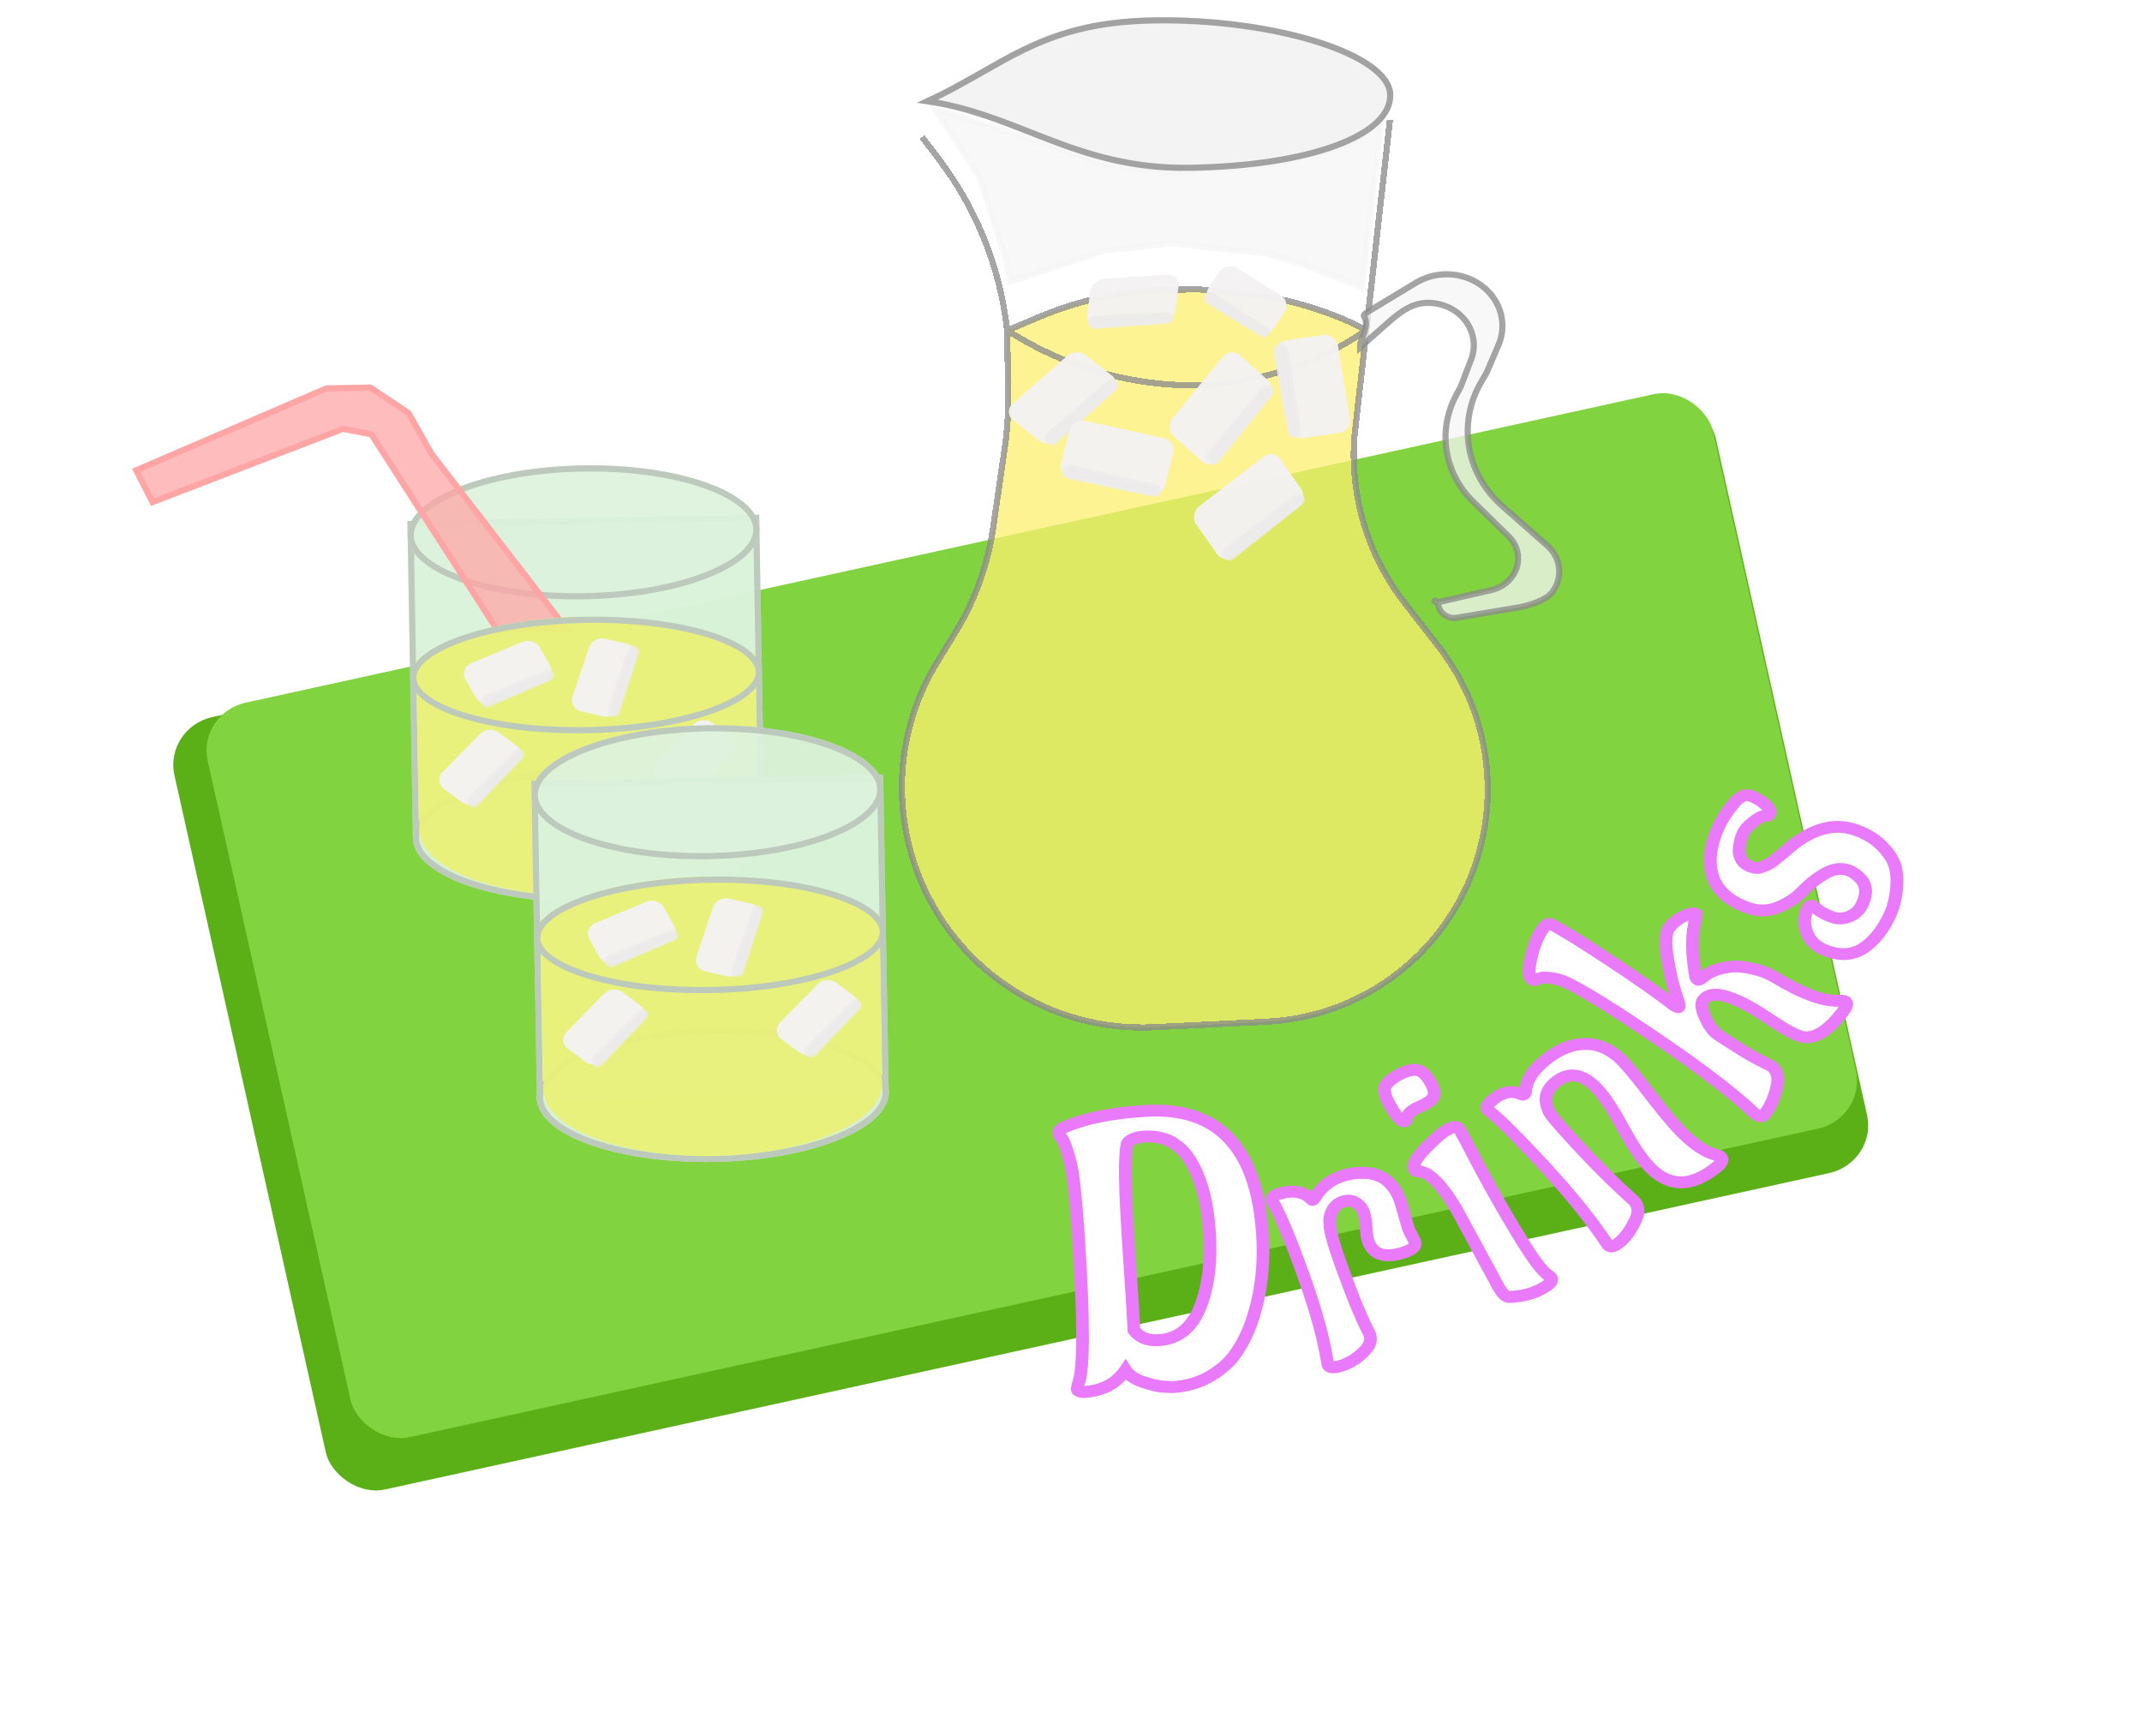<svg width="348" height="282" viewBox="0 0 348 282" fill="none" xmlns="http://www.w3.org/2000/svg">
<g filter="url(#filter0_d_9_58)">
<rect width="253.944" height="129.9" rx="8" transform="matrix(0.986 -0.216 0.216 0.966 26.611 114.215)" fill="#5BB018"/>
<rect width="248.021" height="123.516" rx="8" transform="matrix(0.986 -0.216 0.216 0.966 32.014 111.879)" fill="#81D33F"/>
</g>
<path d="M159.264 29.03L151.866 17.628L168.929 23.095L179.789 26.748L190.608 28L202.935 27.304L213.695 25.193L219.829 23.163L224.396 19.72L221.27 46.683L211.951 43.003L205.749 41.189L198.023 40.364L190.296 39.538L179.52 40.688L164.185 45.762L163.62 42.889L159.264 29.03Z" fill="#F5F5F5" fill-opacity="0.75" stroke="#F5F5F5" stroke-opacity="0.75"/>
<path d="M226.362 15.383C226.488 22.583 212.607 27.423 193.396 27.76C174.184 28.097 164.642 18.35 148.854 16.723C162.468 10.82 168.131 3.152 187.343 2.816C206.554 2.479 226.236 8.183 226.362 15.383Z" fill="#EFEFEF" fill-opacity="0.75"/>
<path d="M225.862 15.392C225.891 17.012 225.137 18.537 223.626 19.941C222.108 21.351 219.852 22.612 216.958 23.676C211.173 25.802 202.961 27.092 193.387 27.26C183.877 27.427 176.759 25.101 170.02 22.511C169.111 22.162 168.208 21.807 167.306 21.453C162.036 19.384 156.807 17.33 150.691 16.447C153.43 15.176 155.854 13.845 158.156 12.542C158.652 12.261 159.142 11.982 159.628 11.705C161.841 10.444 163.971 9.23 166.219 8.131C171.677 5.464 177.824 3.483 187.351 3.316C196.911 3.148 206.581 4.485 213.861 6.751C217.503 7.884 220.52 9.243 222.623 10.742C224.742 12.252 225.835 13.831 225.862 15.392Z" stroke="#8C8C8C" stroke-opacity="0.78"/>
<g filter="url(#filter1_d_9_58)">
<path d="M161.346 79.797L163.228 66.847C163.663 63.856 163.855 60.834 163.802 57.811L163.625 47.694L168.857 45.486C175.443 42.707 182.5 41.214 189.648 41.089L194.649 41.001L201.408 41.618C208.429 42.259 215.265 44.22 221.559 47.398L221.992 47.617L220.079 64.678C219.265 74.427 222.143 84.125 228.143 91.85L233.768 99.093C245.498 114.198 244.087 135.687 230.481 149.127C223.864 155.663 215.069 159.528 205.78 159.981L187.439 160.876C179.229 161.276 171.102 159.073 164.219 154.581C146.537 143.04 141.248 119.526 152.285 101.526L155.209 96.757C158.384 91.579 160.472 85.809 161.346 79.797Z" fill="#FCEE6F" fill-opacity="0.75" shape-rendering="crispEdges"/>
<path d="M149.8 16.245L152.593 19.933C158.634 27.909 162.427 37.359 163.579 47.298L163.625 47.694M225.818 13.493L221.992 47.617M163.625 47.694L163.802 57.811C163.855 60.834 163.663 63.856 163.228 66.847L161.346 79.797C160.472 85.809 158.384 91.579 155.209 96.757L152.285 101.526C141.248 119.526 146.537 143.04 164.219 154.581V154.581C171.102 159.073 179.229 161.276 187.439 160.876L205.78 159.981C215.069 159.528 223.864 155.663 230.481 149.127V149.127C244.087 135.687 245.498 114.198 233.768 99.093L228.143 91.85C222.143 84.125 219.265 74.427 220.079 64.678V64.678L221.992 47.617M163.625 47.694L165.429 48.765C174.367 54.072 184.606 56.786 194.999 56.604L196.453 56.579L200.468 56.027C208.206 54.964 215.583 52.082 221.992 47.617V47.617M163.625 47.694L168.857 45.486C175.443 42.707 182.5 41.214 189.648 41.089L194.649 41.001L201.408 41.618C208.429 42.259 215.265 44.22 221.559 47.398L221.992 47.617" stroke="#8C8C8C" stroke-opacity="0.78" shape-rendering="crispEdges"/>
</g>
<path d="M237.311 62.818L239.008 58.404C239.785 56.383 239.506 54.145 238.252 52.347C236.741 50.179 234.145 49.069 231.559 49.211C228.836 49.362 226.683 51.373 224.642 53.181L220.956 56.446C220.947 55.94 221.067 55.438 221.27 54.974C223.101 50.793 220.307 51.809 222.384 50.559L230.079 45.914C234.152 43.462 239.578 44.405 242.399 48.056C244.194 50.379 244.59 53.39 243.45 56.051L241.503 60.597L240.693 61.966C236.738 68.651 238.124 76.953 244.071 82.194L251.359 88.618C253.614 90.605 253.969 93.821 252.198 96.2C251.261 97.459 248.494 98.354 246.877 98.654L236.646 100.364C235.078 100.626 233.644 99.433 233.617 97.845C233.492 97.873 233.361 97.861 233.245 97.81C232.733 97.584 233.294 97.413 233.617 97.845L242.32 95.844C243.759 95.514 245.002 94.675 245.784 93.508C247.144 91.478 246.859 88.858 245.091 87.128L239.354 81.514C234.615 76.877 233.497 69.99 236.551 64.247L237.311 62.818Z" fill="#F5F5F5" fill-opacity="0.75"/>
<path d="M233.617 97.845V97.845C233.644 99.433 235.078 100.626 236.646 100.364L246.877 98.654C248.494 98.354 251.261 97.459 252.198 96.2C253.969 93.821 253.614 90.605 251.359 88.618L244.071 82.194C238.124 76.953 236.738 68.651 240.693 61.966L241.503 60.597L243.45 56.051C244.59 53.39 244.194 50.379 242.399 48.056C239.578 44.405 234.152 43.462 230.079 45.914L222.384 50.559C220.307 51.809 223.101 50.793 221.27 54.974C221.067 55.438 220.947 55.94 220.956 56.446V56.446L224.642 53.181C226.683 51.373 228.836 49.362 231.559 49.211C234.145 49.069 236.741 50.179 238.252 52.347C239.506 54.145 239.785 56.383 239.008 58.404L237.311 62.818L236.551 64.247C233.497 69.99 234.615 76.877 239.354 81.514L245.091 87.128C246.859 88.858 247.144 91.478 245.784 93.508C245.002 94.675 243.759 95.514 242.32 95.844L233.617 97.845ZM233.617 97.845C233.492 97.873 233.361 97.861 233.245 97.81C232.733 97.584 233.294 97.413 233.617 97.845Z" stroke="#8C8C8C" stroke-opacity="0.78"/>
<rect width="9.381" height="15.896" rx="2" transform="matrix(0.785 0.619 -0.752 0.659 174.893 56.483)" fill="#F4F2F2" fill-opacity="0.97"/>
<path d="M180.35 62.169L170.497 70.661C170.037 71.058 170.325 71.812 170.932 71.801C171.088 71.799 171.238 71.74 171.354 71.635L181.027 62.938C181.137 62.839 181.199 62.696 181.196 62.548C181.189 62.114 180.679 61.886 180.35 62.169Z" fill="#ECEBEB" fill-opacity="0.9" stroke="#ECEBEB" stroke-opacity="0.9"/>
<rect width="9.838" height="16.735" rx="2" transform="matrix(-0.243 0.935 -1.008 -0.223 191.131 71.637)" fill="#F4F2F2" fill-opacity="0.97"/>
<path d="M187.705 79.183L173.902 76.011C173.288 75.87 172.817 76.489 173.149 77.001C173.254 77.163 173.425 77.279 173.621 77.32L187.483 80.215C187.622 80.244 187.765 80.223 187.885 80.156C188.315 79.917 188.2 79.296 187.705 79.183Z" fill="#ECEBEB" fill-opacity="0.9" stroke="#ECEBEB" stroke-opacity="0.8"/>
<rect width="9.839" height="16.732" rx="2" transform="matrix(-1.026 0.148 -0.157 -0.95 219.662 70.013)" fill="#F4F2F2" fill-opacity="0.97"/>
<path d="M210.839 69.972L208.805 56.933C208.714 56.349 207.911 56.171 207.526 56.649C207.406 56.798 207.357 56.985 207.389 57.166L209.72 70.157C209.744 70.288 209.821 70.406 209.936 70.485C210.339 70.763 210.911 70.438 210.839 69.972Z" fill="#ECEBEB" fill-opacity="0.9" stroke="#ECEBEB" stroke-opacity="0.8"/>
<rect width="7.231" height="12.298" rx="2" transform="matrix(-0.547 0.82 -0.859 -0.538 209.801 49.057)" fill="#F4F2F2" fill-opacity="0.97"/>
<path d="M205.565 53.58L196.948 48.087C196.564 47.842 196.082 48.167 196.179 48.606C196.209 48.744 196.296 48.865 196.419 48.94L205.146 54.253C205.234 54.306 205.339 54.326 205.438 54.306C205.793 54.238 205.873 53.776 205.565 53.58Z" fill="#ECEBEB" fill-opacity="0.9" stroke="#ECEBEB" stroke-opacity="0.9"/>
<rect width="8.129" height="13.862" rx="2" transform="matrix(-0.114 0.955 -1.035 0.064 191.699 44.509)" fill="#F4F2F2" fill-opacity="0.97"/>
<path d="M189.623 51.212L177.838 51.847C177.344 51.874 177.11 52.423 177.45 52.758C177.572 52.879 177.746 52.941 177.923 52.928L189.69 52.065C189.794 52.058 189.892 52.017 189.969 51.951C190.282 51.678 190.053 51.189 189.623 51.212Z" fill="#ECEBEB" fill-opacity="0.9" stroke="#ECEBEB" stroke-opacity="0.9"/>
<rect width="10.025" height="17.055" rx="2" transform="matrix(0.748 0.669 -0.631 0.771 199.959 56.374)" fill="#F4F2F2" fill-opacity="0.97"/>
<path d="M205.476 63.179L196.557 73.875C196.161 74.35 196.532 75.072 197.152 75.032C197.349 75.019 197.531 74.924 197.654 74.77L206.342 63.886C206.429 63.777 206.471 63.64 206.461 63.501C206.425 63 205.796 62.795 205.476 63.179Z" fill="#ECEBEB" fill-opacity="0.9" stroke="#ECEBEB" stroke-opacity="0.8"/>
<rect width="10.027" height="17.06" rx="2" transform="matrix(0.566 0.808 -0.802 0.619 206.857 72.96)" fill="#F4F2F2" fill-opacity="0.97"/>
<path d="M210.571 80.747L199.285 89.314C198.785 89.694 198.972 90.472 199.586 90.563C199.782 90.591 199.983 90.537 200.14 90.412L211.246 81.614C211.356 81.527 211.431 81.403 211.455 81.266C211.541 80.77 210.977 80.439 210.571 80.747Z" fill="#ECEBEB" fill-opacity="0.9" stroke="#ECEBEB" stroke-opacity="0.8"/>
<g filter="url(#filter2_d_9_58)">
<rect x="66.183" y="80.62" width="57.169" height="52.023" transform="rotate(-1.004 66.183 80.62)" fill="#D9F2D9" fill-opacity="0.984"/>
<rect x="66.692" y="81.111" width="56.169" height="51.023" transform="rotate(-1.004 66.692 81.111)" stroke="#A1A2A1" stroke-opacity="0.5"/>
<ellipse cx="94.804" cy="82.484" rx="28.584" ry="10.877" transform="rotate(-1.004 94.804 82.484)" fill="#DDF2DD" fill-opacity="0.937"/>
<path d="M122.885 81.991C122.907 83.302 122.234 84.62 120.872 85.889C119.509 87.159 117.498 88.339 114.962 89.356C109.894 91.386 102.834 92.722 94.986 92.859C87.139 92.997 80.036 91.91 74.9 90.058C72.33 89.131 70.279 88.022 68.872 86.801C67.466 85.58 66.747 84.286 66.724 82.976C66.701 81.666 67.374 80.347 68.737 79.078C70.1 77.808 72.111 76.628 74.647 75.612C79.714 73.581 86.775 72.245 94.623 72.108C102.47 71.97 109.573 73.057 114.709 74.909C117.279 75.836 119.33 76.945 120.736 78.166C122.143 79.388 122.862 80.681 122.885 81.991Z" stroke="#BCC9BC" stroke-opacity="0.996"/>
<path d="M24.778 77.562L55.711 65.668L60.32 66.533L80.788 98.338L92.016 98.142L70.075 69.673L66.387 63.115L60.188 58.967L53.043 59.092L22.135 72.405L24.778 77.562Z" fill="#FFA5A5" fill-opacity="0.75" stroke="#FFA5A5"/>
<ellipse cx="95.666" cy="131.661" rx="28.584" ry="10.877" transform="rotate(-1.004 95.666 131.661)" fill="#DDF2DD" fill-opacity="0.937"/>
<path d="M123.747 131.169C123.769 132.479 123.096 133.797 121.734 135.067C120.371 136.337 118.36 137.517 115.824 138.533C110.756 140.564 103.696 141.899 95.848 142.037C88.001 142.174 80.898 141.087 75.762 139.235C73.192 138.309 71.141 137.2 69.734 135.978C68.328 134.757 67.609 133.463 67.586 132.153C67.563 130.843 68.236 129.525 69.599 128.255C70.962 126.985 72.973 125.805 75.508 124.789C80.576 122.758 87.637 121.423 95.484 121.285C103.332 121.148 110.435 122.235 115.571 124.087C118.141 125.013 120.192 126.122 121.598 127.344C123.005 128.565 123.724 129.859 123.747 131.169Z" stroke="#BCC9BC" stroke-opacity="0.996"/>
<path fill-rule="evenodd" clip-rule="evenodd" d="M122.225 102.271C119.633 99.643 107.51 95.978 94.005 96.215C80.5 96.451 70.151 100.51 68.02 103.221L67.6 103.228L68.059 129.424L68.239 129.421C68.128 129.85 68.075 130.285 68.082 130.726C68.192 136.993 80.62 141.858 95.841 141.591C111.061 141.324 123.311 136.027 123.201 129.759C123.193 129.319 123.125 128.886 122.999 128.461L123.178 128.458L122.736 103.218C122.736 103.216 122.736 103.214 122.736 103.212C122.736 103.211 122.736 103.209 122.736 103.207L122.719 102.262L122.225 102.271Z" fill="#E8F177" fill-opacity="0.937"/>
<rect width="7.576" height="12.849" rx="2" transform="matrix(0.804 0.601 -0.697 0.712 79.413 113.77)" fill="#F4F2F2" fill-opacity="0.97"/>
<path d="M83.963 118.319L76.567 125.738C76.224 126.082 76.494 126.671 76.981 126.639C77.112 126.63 77.236 126.573 77.326 126.478L84.562 118.903C84.643 118.818 84.684 118.704 84.676 118.587C84.65 118.23 84.215 118.066 83.963 118.319Z" fill="#ECEBEB" fill-opacity="0.9" stroke="#ECEBEB" stroke-opacity="0.8"/>
<rect width="7.57" height="12.844" rx="2" transform="matrix(0.476 0.85 -0.946 0.394 86.762 99.484)" fill="#F4F2F2" fill-opacity="0.97"/>
<path d="M88.946 105.351L78.968 109.414C78.506 109.602 78.507 110.233 78.968 110.386C79.095 110.428 79.236 110.421 79.362 110.367L89.257 106.103C89.366 106.056 89.452 105.968 89.494 105.86C89.624 105.523 89.288 105.211 88.946 105.351Z" fill="#ECEBEB" fill-opacity="0.9" stroke="#ECEBEB" stroke-opacity="0.8"/>
<rect width="7.552" height="12.828" rx="2" transform="matrix(1.007 0.23 -0.308 0.919 96.318 99.315)" fill="#F4F2F2" fill-opacity="0.97"/>
<path d="M102.503 101.703L99.178 111.329C99.026 111.769 99.532 112.149 99.969 111.925C100.096 111.859 100.191 111.75 100.233 111.621L103.336 101.933C103.369 101.83 103.356 101.719 103.3 101.626C103.116 101.317 102.62 101.365 102.503 101.703Z" fill="#ECEBEB" fill-opacity="0.9" stroke="#ECEBEB" stroke-opacity="0.8"/>
<rect width="7.553" height="12.828" rx="2" transform="matrix(0.806 0.603 -0.698 0.713 114.101 112.216)" fill="#F4F2F2" fill-opacity="0.97"/>
<path d="M118.609 116.806L111.204 124.235C110.866 124.574 111.149 125.119 111.647 125.086C111.792 125.077 111.927 125.015 112.023 124.914L119.256 117.342C119.333 117.262 119.372 117.156 119.365 117.049C119.339 116.697 118.869 116.545 118.609 116.806Z" fill="#ECEBEB" fill-opacity="0.9" stroke="#ECEBEB" stroke-opacity="0.8"/>
<path d="M123.291 105.162C123.31 106.247 122.665 107.373 121.294 108.485C119.93 109.592 117.914 110.624 115.372 111.515C110.292 113.295 103.221 114.473 95.368 114.611C87.514 114.749 80.406 113.819 75.267 112.218C72.695 111.417 70.645 110.456 69.242 109.397C67.833 108.335 67.15 107.231 67.13 106.146C67.111 105.061 67.756 103.934 69.127 102.823C70.492 101.716 72.507 100.684 75.05 99.793C80.129 98.013 87.2 96.834 95.053 96.696C102.907 96.559 110.015 97.489 115.154 99.09C117.726 99.891 119.776 100.852 121.179 101.91C122.588 102.973 123.272 104.076 123.291 105.162Z" stroke="#BCC9BC" stroke-opacity="0.996"/>
</g>
<g filter="url(#filter3_d_9_58)">
<rect x="86.323" y="122.838" width="57.169" height="52.023" transform="rotate(-1.004 86.323 122.838)" fill="#D9F2D9" fill-opacity="0.984"/>
<rect x="86.831" y="123.329" width="56.169" height="51.023" transform="rotate(-1.004 86.831 123.329)" stroke="#A1A2A1" stroke-opacity="0.5"/>
<ellipse cx="114.944" cy="124.701" rx="28.584" ry="10.877" transform="rotate(-1.004 114.944 124.701)" fill="#DDF2DD" fill-opacity="0.937"/>
<path d="M143.024 124.209C143.047 125.519 142.374 126.837 141.012 128.107C139.649 129.377 137.638 130.557 135.102 131.573C130.034 133.604 122.973 134.939 115.126 135.077C107.279 135.214 100.175 134.127 95.039 132.275C92.47 131.349 90.418 130.24 89.012 129.018C87.606 127.797 86.887 126.503 86.864 125.193C86.841 123.883 87.514 122.565 88.877 121.295C90.239 120.025 92.251 118.845 94.786 117.829C99.854 115.798 106.915 114.463 114.762 114.325C122.61 114.188 129.713 115.275 134.849 117.127C137.419 118.053 139.47 119.162 140.876 120.384C142.282 121.605 143.001 122.899 143.024 124.209Z" stroke="#BCC9BC" stroke-opacity="0.996"/>
<ellipse cx="115.806" cy="173.878" rx="28.584" ry="10.877" transform="rotate(-1.004 115.806 173.878)" fill="#DDF2DD" fill-opacity="0.937"/>
<path d="M143.886 173.386C143.909 174.696 143.236 176.015 141.874 177.284C140.511 178.554 138.5 179.734 135.964 180.75C130.896 182.781 123.835 184.117 115.988 184.254C108.141 184.392 101.037 183.305 95.901 181.453C93.332 180.526 91.28 179.417 89.874 178.196C88.468 176.975 87.749 175.681 87.726 174.371C87.703 173.06 88.376 171.742 89.739 170.473C91.101 169.203 93.112 168.023 95.648 167.006C100.716 164.976 107.777 163.64 115.624 163.503C123.472 163.365 130.575 164.452 135.711 166.304C138.281 167.231 140.332 168.34 141.738 169.561C143.144 170.782 143.863 172.076 143.886 173.386Z" stroke="#BCC9BC" stroke-opacity="0.996"/>
<path fill-rule="evenodd" clip-rule="evenodd" d="M142.365 144.488C139.772 141.86 127.649 138.195 114.144 138.432C100.64 138.669 90.29 142.728 88.16 145.439L87.74 145.446L88.199 171.641L88.378 171.638C88.267 172.067 88.214 172.503 88.222 172.943C88.332 179.211 100.76 184.075 115.98 183.809C131.201 183.542 143.45 178.244 143.341 171.977C143.333 171.537 143.264 171.103 143.138 170.678L143.318 170.675L142.875 145.434C142.875 145.433 142.875 145.431 142.875 145.43C142.875 145.428 142.875 145.427 142.875 145.426L142.859 144.48L142.365 144.488Z" fill="#E8F177" fill-opacity="0.937"/>
<rect width="7.576" height="12.849" rx="2" transform="matrix(0.804 0.601 -0.697 0.712 99.553 155.987)" fill="#F4F2F2" fill-opacity="0.97"/>
<path d="M104.102 160.536L96.706 167.956C96.363 168.3 96.634 168.888 97.121 168.856C97.252 168.848 97.375 168.791 97.466 168.696L104.702 161.12C104.783 161.036 104.824 160.921 104.815 160.804C104.789 160.447 104.354 160.283 104.102 160.536Z" fill="#ECEBEB" fill-opacity="0.9" stroke="#ECEBEB" stroke-opacity="0.8"/>
<rect width="7.57" height="12.844" rx="2" transform="matrix(0.476 0.85 -0.946 0.394 106.901 141.702)" fill="#F4F2F2" fill-opacity="0.97"/>
<path d="M109.086 147.568L99.107 151.631C98.646 151.819 98.646 152.451 99.108 152.603C99.235 152.645 99.375 152.638 99.501 152.584L109.397 148.321C109.506 148.274 109.592 148.185 109.634 148.077C109.764 147.741 109.428 147.429 109.086 147.568Z" fill="#ECEBEB" fill-opacity="0.9" stroke="#ECEBEB" stroke-opacity="0.8"/>
<rect width="7.552" height="12.828" rx="2" transform="matrix(1.007 0.23 -0.308 0.919 116.457 141.533)" fill="#F4F2F2" fill-opacity="0.97"/>
<path d="M122.643 143.92L119.318 153.547C119.166 153.986 119.671 154.367 120.108 154.142C120.236 154.077 120.331 153.967 120.372 153.838L123.476 144.15C123.509 144.047 123.496 143.937 123.44 143.843C123.256 143.535 122.76 143.583 122.643 143.92Z" fill="#ECEBEB" fill-opacity="0.9" stroke="#ECEBEB" stroke-opacity="0.8"/>
<rect width="7.553" height="12.828" rx="2" transform="matrix(0.806 0.603 -0.698 0.713 134.241 154.433)" fill="#F4F2F2" fill-opacity="0.97"/>
<path d="M138.749 159.023L131.344 166.452C131.006 166.791 131.289 167.336 131.786 167.304C131.931 167.294 132.067 167.233 132.163 167.132L139.396 159.56C139.473 159.479 139.512 159.374 139.504 159.267C139.479 158.914 139.008 158.763 138.749 159.023Z" fill="#ECEBEB" fill-opacity="0.9" stroke="#ECEBEB" stroke-opacity="0.8"/>
<path d="M143.43 147.379C143.449 148.464 142.805 149.591 141.434 150.702C140.069 151.809 138.053 152.841 135.511 153.732C130.432 155.512 123.361 156.691 115.507 156.828C107.654 156.966 100.546 156.036 95.407 154.435C92.835 153.634 90.784 152.673 89.382 151.615C87.973 150.552 87.289 149.449 87.27 148.363C87.251 147.278 87.896 146.152 89.267 145.04C90.631 143.933 92.647 142.901 95.189 142.01C100.268 140.23 107.34 139.052 115.193 138.914C123.047 138.776 130.155 139.706 135.293 141.307C137.865 142.108 139.916 143.069 141.319 144.128C142.727 145.19 143.411 146.294 143.43 147.379Z" stroke="#BCC9BC" stroke-opacity="0.996"/>
</g>
<g filter="url(#filter4_d_9_58)">
<path d="M185.89 180.641C185.101 180.688 184.429 180.852 183.876 181.133C183.322 181.414 183.057 181.741 183.082 182.112C182.671 183.875 182.752 189.064 183.325 197.68C183.895 206.256 184.193 211.06 184.218 212.093C185.133 213.28 186.468 213.821 188.223 213.717C191.337 213.531 193.576 211.784 194.941 208.474C196.304 205.123 196.823 201.015 196.499 196.151C196.173 191.245 195.146 187.394 193.419 184.6C191.69 181.764 189.18 180.445 185.89 180.641ZM176.035 222.141C175.372 222.098 175.031 221.932 175.011 221.644L175.159 220.89C176.108 218.598 176.123 210.547 175.204 196.736C174.765 190.14 174.294 186.029 173.789 184.404C173.329 182.776 172.974 181.741 172.724 181.301L172.354 180.702C172.168 180.548 172.065 180.326 172.046 180.037C172.024 179.708 172.269 179.424 172.782 179.187C176.118 177.705 180.571 176.798 186.141 176.466C197.852 175.768 204.173 182.428 205.106 196.445C205.47 201.928 204.773 206.998 203.013 211.656C202.295 213.437 201.43 215 200.418 216.343C199.404 217.645 198.027 218.782 196.286 219.755C194.587 220.684 192.662 221.213 190.513 221.341C190.072 221.326 189.497 221.298 188.79 221.257C188.127 221.214 187.097 220.965 185.702 220.51C184.351 220.053 183.405 219.405 182.865 218.568C181.382 220.767 179.105 221.959 176.035 222.141Z" fill="white"/>
<path d="M183.876 181.133L183.387 180.282L183.387 180.282L183.876 181.133ZM183.082 182.112L184.088 182.318L184.119 182.186L184.11 182.05L183.082 182.112ZM184.218 212.093L183.188 212.116L183.195 212.417L183.384 212.662L184.218 212.093ZM194.941 208.474L195.902 208.823L195.903 208.819L194.941 208.474ZM193.419 184.6L192.526 185.082L192.529 185.087L193.419 184.6ZM176.035 222.141L175.963 223.107L176.031 223.112L176.099 223.108L176.035 222.141ZM175.011 221.644L173.998 221.469L173.975 221.586L173.983 221.705L175.011 221.644ZM175.159 220.89L174.199 220.539L174.164 220.625L174.146 220.715L175.159 220.89ZM173.789 184.404L172.794 184.653L172.797 184.664L172.801 184.676L173.789 184.404ZM172.724 181.301L173.633 180.845L173.625 180.829L173.615 180.814L172.724 181.301ZM172.354 180.702L173.245 180.215L173.161 180.079L173.036 179.975L172.354 180.702ZM172.782 179.187L172.342 178.311L172.335 178.315L172.327 178.318L172.782 179.187ZM203.013 211.656L203.976 211.999L203.98 211.989L203.984 211.979L203.013 211.656ZM200.418 216.343L201.249 216.914L201.254 216.908L201.259 216.902L200.418 216.343ZM196.286 219.755L196.803 220.592L196.812 220.587L196.286 219.755ZM190.513 221.341L190.475 222.309L190.526 222.31L190.577 222.307L190.513 221.341ZM188.79 221.257L188.718 222.223L188.726 222.224L188.79 221.257ZM185.702 220.51L185.352 221.421L185.364 221.425L185.702 220.51ZM182.865 218.568L183.746 218.066L182.885 216.731L181.995 218.05L182.865 218.568ZM185.826 179.674C184.925 179.728 184.101 179.919 183.387 180.282L184.365 181.985C184.758 181.785 185.277 181.647 185.955 181.607L185.826 179.674ZM183.387 180.282C182.71 180.625 181.991 181.229 182.054 182.173L184.11 182.05C184.112 182.077 184.108 182.109 184.098 182.139C184.088 182.168 184.077 182.18 184.081 182.175C184.094 182.159 184.164 182.087 184.365 181.985L183.387 180.282ZM182.076 181.905C181.841 182.913 181.764 184.762 181.805 187.341C181.845 189.958 182.01 193.427 182.297 197.742L184.353 197.619C184.067 193.318 183.904 189.884 183.864 187.311C183.824 184.7 183.912 183.073 184.088 182.318L182.076 181.905ZM182.297 197.742C182.868 206.332 183.164 211.107 183.188 212.116L185.247 212.07C185.222 211.012 184.922 206.179 184.353 197.619L182.297 197.742ZM183.384 212.662C184.535 214.155 186.233 214.805 188.287 214.683L188.158 212.751C186.704 212.837 185.731 212.405 185.052 211.524L183.384 212.662ZM188.287 214.683C190.045 214.578 191.595 214.026 192.895 213.012C194.185 212.006 195.174 210.588 195.902 208.823L193.981 208.125C193.344 209.67 192.531 210.781 191.58 211.522C190.641 212.255 189.514 212.67 188.158 212.751L188.287 214.683ZM195.903 208.819C197.334 205.301 197.857 201.045 197.527 196.089L195.471 196.212C195.789 200.985 195.274 204.945 193.979 208.129L195.903 208.819ZM197.527 196.089C197.196 191.104 196.148 187.088 194.31 184.113L192.529 185.087C194.144 187.701 195.15 191.385 195.471 196.212L197.527 196.089ZM194.313 184.118C193.375 182.58 192.192 181.4 190.743 180.638C189.291 179.875 187.639 179.566 185.826 179.674L185.955 181.607C187.431 181.519 188.679 181.772 189.736 182.329C190.798 182.887 191.734 183.785 192.526 185.082L194.313 184.118ZM176.107 221.176C175.979 221.167 175.885 221.154 175.822 221.141C175.756 221.127 175.74 221.117 175.755 221.124C175.772 221.132 175.842 221.17 175.912 221.258C175.989 221.355 176.032 221.471 176.039 221.582L173.983 221.705C174.021 222.276 174.409 222.651 174.808 222.845C175.163 223.017 175.579 223.082 175.963 223.107L176.107 221.176ZM176.024 221.819L176.172 221.065L174.146 220.715L173.998 221.469L176.024 221.819ZM176.119 221.24C176.413 220.531 176.6 219.481 176.722 218.175C176.846 216.844 176.908 215.161 176.912 213.134C176.919 209.078 176.692 203.589 176.232 196.675L174.176 196.798C174.635 203.695 174.859 209.137 174.852 213.132C174.848 215.13 174.786 216.753 174.67 218.008C174.55 219.287 174.38 220.103 174.199 220.539L176.119 221.24ZM176.232 196.675C176.012 193.37 175.783 190.677 175.545 188.601C175.31 186.547 175.059 185.036 174.778 184.132L172.801 184.676C173.024 185.397 173.261 186.754 173.497 188.811C173.731 190.846 173.957 193.506 174.176 196.798L176.232 196.675ZM174.785 184.154C174.332 182.554 173.949 181.403 173.633 180.845L171.815 181.756C171.998 182.079 172.325 182.997 172.794 184.653L174.785 184.154ZM173.615 180.814L173.245 180.215L171.463 181.189L171.834 181.788L173.615 180.814ZM173.036 179.975C173.046 179.984 173.056 179.994 173.065 180.006C173.074 180.017 173.079 180.027 173.081 180.032C173.086 180.043 173.077 180.029 173.074 179.976L171.018 180.099C171.05 180.579 171.235 181.066 171.673 181.429L173.036 179.975ZM173.074 179.976C173.077 180.018 173.071 180.066 173.054 180.112C173.038 180.156 173.018 180.181 173.012 180.188C173.008 180.193 173.017 180.18 173.055 180.155C173.093 180.129 173.151 180.095 173.236 180.055L172.327 178.318C171.701 178.608 170.956 179.165 171.018 180.099L173.074 179.976ZM173.221 180.062C176.395 178.652 180.705 177.76 186.205 177.432L186.077 175.5C180.437 175.836 175.841 176.757 172.342 178.311L173.221 180.062ZM186.205 177.432C191.827 177.097 195.995 178.526 198.896 181.582C201.838 184.681 203.618 189.598 204.078 196.506L206.134 196.384C205.661 189.275 203.814 183.854 200.434 180.293C197.014 176.689 192.166 175.137 186.077 175.5L186.205 177.432ZM204.078 196.506C204.435 201.873 203.751 206.811 202.042 211.333L203.984 211.979C205.795 207.185 206.506 201.983 206.134 196.384L204.078 196.506ZM202.05 211.314C201.358 213.03 200.532 214.517 199.578 215.784L201.259 216.902C202.328 215.482 203.232 213.845 203.976 211.999L202.05 211.314ZM199.588 215.771C198.669 216.951 197.403 218.005 195.76 218.923L196.812 220.587C198.651 219.56 200.14 218.339 201.249 216.914L199.588 215.771ZM195.769 218.919C194.22 219.765 192.454 220.255 190.449 220.375L190.577 222.307C192.871 222.171 194.953 221.604 196.803 220.592L195.769 218.919ZM190.551 220.373C190.122 220.359 189.557 220.331 188.854 220.291L188.726 222.224C189.438 222.265 190.021 222.293 190.475 222.309L190.551 220.373ZM188.862 220.292C188.346 220.258 187.428 220.048 186.04 219.595L185.364 221.425C186.767 221.882 187.908 222.17 188.718 222.223L188.862 220.292ZM186.052 219.599C184.839 219.188 184.125 218.653 183.746 218.066L181.984 219.071C182.685 220.158 183.863 220.917 185.352 221.421L186.052 219.599ZM181.995 218.05C180.71 219.956 178.754 221.009 175.971 221.175L176.099 223.108C179.457 222.908 182.054 221.579 183.735 219.086L181.995 218.05Z" fill="#EA7AFC"/>
<path d="M228.84 195.678L229.841 197.665C230.114 198.413 229.505 199.021 228.014 199.491C224.992 200.443 223.086 199.838 222.297 197.674C222.111 197.163 221.998 196.409 221.958 195.413C221.918 194.417 221.776 193.585 221.532 192.916C221.289 192.247 220.874 191.742 220.288 191.401C219.687 191.02 218.994 190.953 218.207 191.201C217.42 191.449 216.838 191.94 216.459 192.673C216.107 193.354 215.969 193.989 216.046 194.579L216.098 195.484C216.294 196.781 216.916 198.866 217.962 201.737C218.994 204.57 219.853 206.799 220.538 208.425C221.209 210.011 221.7 211.106 222.012 211.71C222.31 212.274 222.481 212.615 222.524 212.733C222.882 213.716 222.527 214.705 221.459 215.7C220.404 216.733 219.236 217.453 217.952 217.857C216.668 218.261 215.933 218.208 215.747 217.697L215.391 215.77C214.723 212.165 213.386 207.609 211.379 202.102C209.371 196.595 207.802 192.923 206.671 191.086C206.499 190.614 206.848 190.241 207.718 189.967C209.954 189.263 211.709 189.521 212.985 190.742C213.084 190.886 213.175 190.945 213.257 190.919C213.382 190.88 213.607 190.611 213.933 190.114C214.913 188.621 216.334 187.581 218.197 186.994C219.356 186.629 220.595 186.48 221.912 186.547C224.601 186.708 226.47 188.225 227.516 191.096L228.84 195.678Z" fill="white"/>
<path d="M228.84 195.678L227.85 195.923L227.874 196.008L227.914 196.087L228.84 195.678ZM229.841 197.665L230.812 197.359L230.793 197.307L230.767 197.257L229.841 197.665ZM221.958 195.413L222.984 195.389L222.984 195.389L221.958 195.413ZM220.288 191.401L219.723 192.205L219.74 192.216L219.757 192.226L220.288 191.401ZM216.459 192.673L215.535 192.237L215.535 192.237L216.459 192.673ZM216.046 194.579L217.071 194.538L217.069 194.506L217.065 194.473L216.046 194.579ZM216.098 195.484L215.073 195.524L215.075 195.567L215.082 195.609L216.098 195.484ZM220.538 208.425L219.585 208.774L219.585 208.775L220.538 208.425ZM222.012 211.71L221.091 212.128L221.095 212.135L222.012 211.71ZM221.459 215.7L220.733 215.003L220.724 215.012L220.715 215.021L221.459 215.7ZM215.747 217.697L214.736 217.852L214.75 217.929L214.777 218.002L215.747 217.697ZM215.391 215.77L216.403 215.615L216.402 215.614L215.391 215.77ZM206.671 191.086L205.701 191.392L205.734 191.484L205.786 191.567L206.671 191.086ZM212.985 190.742L213.845 190.221L213.786 190.136L213.711 190.063L212.985 190.742ZM213.933 190.114L213.059 189.594L213.059 189.594L213.933 190.114ZM221.912 186.547L221.963 185.578L221.954 185.577L221.912 186.547ZM227.516 191.096L228.507 190.852L228.498 190.821L228.487 190.79L227.516 191.096ZM227.914 196.087L228.915 198.074L230.767 197.257L229.766 195.27L227.914 196.087ZM228.871 197.971C228.884 198.006 228.873 197.997 228.88 197.966C228.887 197.939 228.894 197.955 228.839 198.01C228.705 198.143 228.37 198.351 227.678 198.569L228.35 200.413C229.149 200.161 229.863 199.83 230.339 199.355C230.588 199.106 230.789 198.799 230.88 198.434C230.972 198.064 230.935 197.698 230.812 197.359L228.871 197.971ZM227.678 198.569C226.261 199.016 225.281 199.036 224.634 198.831C224.052 198.646 223.581 198.227 223.268 197.369L221.327 197.98C221.803 199.285 222.679 200.251 224.002 200.671C225.261 201.071 226.745 200.919 228.35 200.413L227.678 198.569ZM223.268 197.369C223.132 196.995 223.023 196.356 222.984 195.389L220.932 195.437C220.973 196.462 221.09 197.331 221.327 197.98L223.268 197.369ZM222.984 195.389C222.942 194.333 222.79 193.399 222.503 192.61L220.562 193.222C220.762 193.771 220.894 194.501 220.932 195.437L222.984 195.389ZM222.503 192.61C222.188 191.746 221.629 191.048 220.818 190.575L219.757 192.226C220.119 192.436 220.389 192.748 220.562 193.222L222.503 192.61ZM220.852 190.596C219.941 190.018 218.905 189.953 217.871 190.279L218.543 192.123C219.083 191.953 219.434 192.021 219.723 192.205L220.852 190.596ZM217.871 190.279C216.815 190.612 216.027 191.284 215.535 192.237L217.382 193.109C217.648 192.595 218.026 192.286 218.543 192.123L217.871 190.279ZM215.535 192.237C215.121 193.039 214.92 193.863 215.026 194.685L217.065 194.473C217.018 194.116 217.093 193.669 217.382 193.109L215.535 192.237ZM215.02 194.62L215.073 195.524L217.124 195.443L217.071 194.538L215.02 194.62ZM215.082 195.609C215.293 197.007 215.944 199.169 216.992 202.043L218.933 201.432C217.887 198.563 217.296 196.556 217.115 195.358L215.082 195.609ZM216.992 202.043C218.026 204.881 218.891 207.127 219.585 208.774L221.491 208.076C220.815 206.47 219.963 204.258 218.933 201.432L216.992 202.043ZM219.585 208.775C220.255 210.36 220.76 211.487 221.091 212.128L222.934 211.292C222.641 210.726 222.162 209.663 221.491 208.074L219.585 208.775ZM221.095 212.135C221.242 212.414 221.356 212.633 221.436 212.794C221.526 212.973 221.553 213.039 221.553 213.039L223.494 212.427C223.423 212.232 223.212 211.818 222.93 211.285L221.095 212.135ZM221.553 213.039C221.735 213.536 221.645 214.154 220.733 215.003L222.184 216.396C223.409 215.256 224.03 213.896 223.494 212.427L221.553 213.039ZM220.715 215.021C219.759 215.958 218.726 216.585 217.616 216.935L218.288 218.779C219.745 218.32 221.049 217.509 222.202 216.379L220.715 215.021ZM217.616 216.935C217.013 217.125 216.664 217.163 216.504 217.152C216.434 217.147 216.468 217.137 216.54 217.181C216.63 217.236 216.692 217.32 216.718 217.391L214.777 218.002C214.896 218.329 215.119 218.611 215.439 218.807C215.742 218.993 216.074 219.067 216.373 219.089C216.947 219.131 217.608 218.993 218.288 218.779L217.616 216.935ZM216.759 217.542L216.403 215.615L214.379 215.925L214.736 217.852L216.759 217.542ZM216.402 215.614C215.721 211.938 214.365 207.327 212.349 201.796L210.408 202.407C212.407 207.89 213.725 212.392 214.379 215.925L216.402 215.614ZM212.349 201.796C210.345 196.298 208.747 192.538 207.557 190.606L205.786 191.567C206.858 193.308 208.398 196.891 210.408 202.407L212.349 201.796ZM207.642 190.781C207.649 190.801 207.666 190.865 207.648 190.951C207.63 191.038 207.589 191.088 207.577 191.101C207.57 191.109 207.591 191.085 207.675 191.04C207.757 190.996 207.88 190.944 208.054 190.889L207.382 189.046C206.886 189.202 206.38 189.43 206.031 189.804C205.616 190.247 205.493 190.822 205.701 191.392L207.642 190.781ZM208.054 190.889C210.055 190.259 211.352 190.551 212.259 191.42L213.711 190.063C212.067 188.491 209.852 188.267 207.382 189.046L208.054 190.889ZM212.125 191.262C212.207 191.381 212.343 191.556 212.553 191.692C212.791 191.847 213.171 191.974 213.593 191.841L212.921 189.997C213.071 189.95 213.231 189.941 213.384 189.97C213.528 189.998 213.636 190.053 213.702 190.096C213.82 190.173 213.862 190.246 213.845 190.221L212.125 191.262ZM213.593 191.841C213.833 191.765 213.998 191.629 214.074 191.562C214.169 191.479 214.254 191.386 214.327 191.298C214.475 191.122 214.636 190.895 214.808 190.634L213.059 189.594C212.904 189.83 212.79 189.986 212.712 190.078C212.673 190.125 212.658 190.137 212.665 190.131C212.669 190.128 212.689 190.111 212.723 190.089C212.754 190.069 212.821 190.028 212.921 189.997L213.593 191.841ZM214.808 190.634C215.656 189.342 216.88 188.437 218.533 187.916L217.861 186.072C215.787 186.726 214.17 187.901 213.059 189.594L214.808 190.634ZM218.533 187.916C219.562 187.592 220.671 187.456 221.87 187.517L221.954 185.577C220.518 185.504 219.151 185.666 217.861 186.072L218.533 187.916ZM221.86 187.517C223.004 187.585 223.923 187.934 224.667 188.539C225.423 189.153 226.065 190.082 226.546 191.402L228.487 190.79C227.921 189.239 227.105 187.974 225.993 187.072C224.87 186.16 223.509 185.67 221.963 185.578L221.86 187.517ZM226.526 191.341L227.85 195.923L229.831 195.434L228.507 190.852L226.526 191.341Z" fill="#EA7AFC"/>
<path d="M231.494 175.396L230.091 176.056C229.064 176.591 228.54 177.174 228.521 177.805C228.511 177.953 228.449 178.057 228.335 178.117C227.84 178.375 227.11 177.706 226.144 176.11C225.156 174.477 224.777 173.315 225.008 172.621C225.278 171.908 226.04 171.224 227.296 170.57C228.59 169.895 229.597 169.656 230.317 169.854C231.015 170.015 231.661 170.585 232.253 171.564C232.846 172.543 233.092 173.322 232.991 173.899C232.868 174.441 232.369 174.94 231.494 175.396ZM243.56 205.254L236.514 192.249C234.691 189.238 233.089 187.377 231.708 186.666C231.26 186.422 230.829 186.289 230.414 186.266C230.142 186.313 229.94 186.227 229.809 186.01C229.413 185.357 229.999 184.216 231.567 182.588C233.134 180.959 234.356 179.917 235.231 179.46C236.144 178.984 236.752 178.954 237.053 179.369C237.492 180.095 238.63 182.222 240.465 185.75C242.317 189.223 244.374 192.827 246.635 196.564C248.897 200.3 250.53 202.502 251.536 203.171C251.76 203.293 251.927 203.444 252.037 203.626C252.322 204.097 251.742 204.71 250.296 205.464C248.85 206.218 247.146 206.629 245.185 206.697C244.694 206.714 244.153 206.233 243.56 205.254Z" fill="white"/>
<path d="M231.494 175.396L231.971 176.265L231.99 176.256L232.009 176.246L231.494 175.396ZM230.091 176.056L229.614 175.187L229.595 175.196L229.576 175.206L230.091 176.056ZM228.521 177.805L229.549 177.889L229.55 177.872L229.551 177.854L228.521 177.805ZM225.008 172.621L224.037 172.279L224.031 172.295L224.025 172.312L225.008 172.621ZM230.317 169.854L230.05 170.784L230.072 170.789L230.094 170.795L230.317 169.854ZM232.991 173.899L233.998 174.123L234.003 174.1L234.007 174.078L232.991 173.899ZM243.56 205.254L242.645 205.678L242.656 205.698L242.668 205.719L243.56 205.254ZM236.514 192.249L237.429 191.824L237.418 191.804L237.406 191.784L236.514 192.249ZM231.708 186.666L231.208 187.502L231.218 187.508L231.23 187.514L231.708 186.666ZM230.414 186.266L230.451 185.299L230.328 185.292L230.208 185.313L230.414 186.266ZM231.567 182.588L232.337 183.247L232.337 183.247L231.567 182.588ZM237.053 179.369L237.945 178.904L237.924 178.869L237.899 178.835L237.053 179.369ZM240.465 185.75L239.542 186.16L239.547 186.169L240.465 185.75ZM251.536 203.171L250.955 203.958L250.994 203.984L251.036 204.007L251.536 203.171ZM245.185 206.697L245.246 207.665L245.246 207.665L245.185 206.697ZM231.017 174.527L229.614 175.187L230.568 176.925L231.971 176.265L231.017 174.527ZM229.576 175.206C228.477 175.779 227.527 176.593 227.492 177.755L229.551 177.854C229.554 177.755 229.65 177.404 230.606 176.906L229.576 175.206ZM227.494 177.72C227.496 177.684 227.509 177.602 227.567 177.504C227.629 177.4 227.721 177.319 227.82 177.267L228.849 178.967C229.325 178.719 229.522 178.286 229.549 177.889L227.494 177.72ZM227.82 177.267C227.987 177.18 228.16 177.196 228.246 177.224C228.294 177.241 228.254 177.239 228.126 177.122C227.87 176.888 227.506 176.421 227.036 175.645L225.252 176.575C225.748 177.394 226.231 178.06 226.707 178.495C226.943 178.712 227.239 178.929 227.594 179.048C227.986 179.18 228.436 179.183 228.849 178.967L227.82 177.267ZM227.036 175.645C226.562 174.862 226.261 174.234 226.103 173.749C225.939 173.245 225.966 173.006 225.991 172.931L224.025 172.312C223.819 172.93 223.92 173.619 224.135 174.278C224.355 174.956 224.737 175.725 225.252 176.575L227.036 175.645ZM225.98 172.964C226.124 172.583 226.617 172.042 227.811 171.42L226.781 169.72C225.463 170.407 224.432 171.234 224.037 172.279L225.98 172.964ZM227.811 171.42C229.074 170.761 229.758 170.704 230.05 170.784L230.584 168.924C229.436 168.609 228.106 169.029 226.781 169.72L227.811 171.42ZM230.094 170.795C230.371 170.858 230.822 171.137 231.362 172.029L233.145 171.099C232.499 170.032 231.659 169.171 230.54 168.913L230.094 170.795ZM231.362 172.029C231.928 172.965 232.016 173.489 231.975 173.721L234.007 174.078C234.169 173.155 233.764 172.122 233.145 171.099L231.362 172.029ZM231.984 173.676C231.953 173.812 231.772 174.132 230.979 174.546L232.009 176.246C232.966 175.747 233.783 175.07 233.998 174.123L231.984 173.676ZM244.475 204.829L237.429 191.824L235.599 192.673L242.645 205.678L244.475 204.829ZM237.406 191.784C236.477 190.25 235.589 188.982 234.74 187.996C233.899 187.018 233.05 186.263 232.186 185.818L231.23 187.514C231.747 187.78 232.39 188.311 233.151 189.195C233.904 190.069 234.728 191.237 235.622 192.714L237.406 191.784ZM232.208 185.83C231.651 185.527 231.061 185.332 230.451 185.299L230.378 187.234C230.596 187.246 230.869 187.318 231.208 187.502L232.208 185.83ZM230.208 185.313C230.223 185.31 230.326 185.297 230.464 185.355C230.606 185.415 230.678 185.507 230.7 185.545L228.917 186.475C229.071 186.73 229.31 186.973 229.654 187.119C229.993 187.263 230.334 187.269 230.621 187.22L230.208 185.313ZM230.7 185.545C230.765 185.652 230.63 185.591 230.881 185.102C231.113 184.651 231.578 184.036 232.337 183.247L230.797 181.928C229.989 182.768 229.377 183.537 229.023 184.227C228.688 184.879 228.457 185.715 228.917 186.475L230.7 185.545ZM232.337 183.247C233.903 181.62 235.029 180.684 235.746 180.31L234.716 178.61C233.683 179.149 232.366 180.298 230.797 181.928L232.337 183.247ZM235.746 180.31C235.939 180.21 236.097 180.143 236.222 180.101C236.349 180.059 236.421 180.049 236.449 180.048C236.474 180.047 236.435 180.053 236.365 180.023C236.288 179.991 236.234 179.94 236.207 179.903L237.899 178.835C237.505 178.292 236.896 178.083 236.293 178.113C235.762 178.139 235.223 178.346 234.716 178.61L235.746 180.31ZM236.161 179.834C236.58 180.526 237.7 182.618 239.542 186.16L241.388 185.341C239.56 181.825 238.405 179.664 237.945 178.904L236.161 179.834ZM239.547 186.169C241.408 189.659 243.474 193.279 245.743 197.029L247.527 196.098C245.274 192.376 243.226 188.787 241.384 185.332L239.547 186.169ZM245.743 197.029C246.882 198.909 247.874 200.423 248.717 201.56C249.535 202.664 250.286 203.513 250.955 203.958L252.117 202.384C251.781 202.16 251.211 201.574 250.397 200.475C249.606 199.409 248.65 197.954 247.527 196.098L245.743 197.029ZM251.036 204.007C251.124 204.055 251.143 204.087 251.145 204.091L252.928 203.161C252.711 202.801 252.396 202.53 252.036 202.335L251.036 204.007ZM251.145 204.091C251.075 203.976 251.065 203.841 251.09 203.745C251.108 203.682 251.125 203.695 251.04 203.785C250.864 203.971 250.477 204.251 249.781 204.614L250.81 206.314C251.56 205.923 252.187 205.52 252.591 205.093C252.985 204.677 253.405 203.948 252.928 203.161L251.145 204.091ZM249.781 204.614C248.496 205.284 246.953 205.665 245.123 205.729L245.246 207.665C247.339 207.593 249.203 207.152 250.81 206.314L249.781 204.614ZM245.123 205.729C245.271 205.724 245.276 205.8 245.109 205.652C244.947 205.508 244.724 205.238 244.452 204.789L242.668 205.719C242.989 206.249 243.333 206.709 243.713 207.046C244.087 207.379 244.608 207.688 245.246 207.665L245.123 205.729Z" fill="#EA7AFC"/>
<path d="M261.226 198.252C258.669 194.369 255.186 190.043 250.777 185.277C246.368 180.51 243.357 177.535 241.745 176.351C241.365 175.941 241.673 175.341 242.667 174.55C244.192 173.338 245.715 173.087 247.234 173.797C247.355 173.865 247.481 173.846 247.614 173.741C247.747 173.636 247.817 173.525 247.825 173.409C247.918 171.582 249.042 169.812 251.197 168.1C253.352 166.387 255.541 165.551 257.765 165.591C259.988 165.632 262.02 166.646 263.859 168.635C264.969 169.835 266.429 171.632 268.241 174.026C270.086 176.394 271.505 178.114 272.498 179.188C274.863 181.745 277.019 183.236 278.965 183.661C279.244 183.713 279.456 183.818 279.602 183.976C279.982 184.386 279.707 184.961 278.779 185.698C274.668 188.966 271.007 188.863 267.795 185.39C266.568 184.065 265.175 181.968 263.615 179.099C262.055 176.231 260.706 174.181 259.567 172.95C257.231 170.425 254.969 170.032 252.781 171.771C251.72 172.614 251.185 173.559 251.176 174.607C251.201 175.628 251.545 176.56 252.208 177.402C252.843 178.212 254.153 179.691 256.138 181.837C259.175 185.12 261.933 187.885 264.414 190.131L265.477 191.094C266.295 191.978 266.309 193.144 265.52 194.593C264.794 196.046 263.983 197.129 263.088 197.84C262.226 198.525 261.605 198.663 261.226 198.252Z" fill="white"/>
<path d="M261.226 198.252L260.347 198.74L260.392 198.809L260.449 198.87L261.226 198.252ZM241.745 176.351L240.968 176.969L241.036 177.042L241.117 177.102L241.745 176.351ZM247.234 173.797L247.755 172.977L247.717 172.956L247.679 172.937L247.234 173.797ZM247.825 173.409L248.858 173.496L248.859 173.488L248.859 173.48L247.825 173.409ZM257.765 165.591L257.772 166.555L257.772 166.555L257.765 165.591ZM268.241 174.026L267.4 174.567L267.404 174.572L267.409 174.578L268.241 174.026ZM278.965 183.661L278.754 184.599L278.77 184.602L278.786 184.605L278.965 183.661ZM263.615 179.099L264.536 178.682L264.536 178.682L263.615 179.099ZM251.176 174.607L250.141 174.574L250.141 174.588L250.141 174.603L251.176 174.607ZM252.208 177.402L253.039 176.848L253.037 176.845L252.208 177.402ZM264.414 190.131L265.126 189.449L265.126 189.449L264.414 190.131ZM265.477 191.094L266.254 190.477L266.223 190.443L266.189 190.412L265.477 191.094ZM265.52 194.593L264.594 194.139L264.586 194.153L264.579 194.167L265.52 194.593ZM262.105 197.765C259.509 193.822 255.988 189.453 251.554 184.659L250 185.894C254.384 190.634 257.829 194.915 260.347 198.74L262.105 197.765ZM251.554 184.659C247.161 179.91 244.082 176.855 242.373 175.601L241.117 177.102C242.633 178.214 245.575 181.11 250 185.894L251.554 184.659ZM242.522 175.734C242.569 175.785 242.615 175.871 242.622 175.97C242.628 176.052 242.602 176.077 242.628 176.027C242.69 175.905 242.887 175.66 243.352 175.29L241.983 173.81C241.453 174.231 240.999 174.681 240.754 175.16C240.626 175.41 240.532 175.712 240.556 176.046C240.581 176.398 240.731 176.713 240.968 176.969L242.522 175.734ZM243.352 175.29C244.019 174.759 244.622 174.49 245.16 174.402C245.682 174.316 246.215 174.387 246.789 174.656L247.679 172.937C246.734 172.496 245.746 172.339 244.746 172.504C243.761 172.666 242.841 173.129 241.983 173.81L243.352 175.29ZM246.713 174.616C246.968 174.76 247.279 174.834 247.606 174.786C247.911 174.742 248.141 174.605 248.298 174.481L246.93 173.001C246.954 172.982 247.055 172.908 247.232 172.882C247.433 172.852 247.621 172.901 247.755 172.977L246.713 174.616ZM248.298 174.481C248.551 174.28 248.827 173.956 248.858 173.496L246.791 173.323C246.807 173.094 246.942 172.991 246.93 173.001L248.298 174.481ZM248.859 173.48C248.934 172.013 249.84 170.462 251.882 168.839L250.513 167.36C248.244 169.163 246.902 171.151 246.79 173.338L248.859 173.48ZM251.882 168.839C253.905 167.231 255.864 166.52 257.772 166.555L257.758 164.628C255.219 164.582 252.799 165.543 250.513 167.36L251.882 168.839ZM257.772 166.555C259.623 166.589 261.387 167.42 263.082 169.253L264.636 168.018C262.652 165.873 260.354 164.675 257.758 164.628L257.772 166.555ZM263.082 169.253C264.157 170.415 265.594 172.181 267.4 174.567L269.083 173.485C267.264 171.082 265.78 169.254 264.636 168.018L263.082 169.253ZM267.409 174.578C269.257 176.95 270.697 178.699 271.721 179.805L273.275 178.57C272.313 177.53 270.916 175.837 269.074 173.474L267.409 174.578ZM271.721 179.805C274.13 182.41 276.473 184.1 278.754 184.599L279.176 182.723C277.565 182.371 275.596 181.08 273.275 178.57L271.721 179.805ZM278.786 184.605C278.814 184.61 278.834 184.616 278.847 184.62C278.86 184.624 278.866 184.627 278.866 184.627C278.866 184.627 278.861 184.624 278.852 184.618C278.844 184.612 278.834 184.604 278.825 184.594L280.379 183.358C280.039 182.99 279.589 182.8 279.144 182.716L278.786 184.605ZM278.825 184.594C278.789 184.555 278.744 184.48 278.734 184.385C278.725 184.302 278.75 184.268 278.733 184.303C278.715 184.341 278.667 184.419 278.557 184.539C278.45 184.656 278.299 184.796 278.095 184.958L279.463 186.438C279.963 186.041 280.4 185.604 280.629 185.125C280.749 184.874 280.83 184.574 280.794 184.244C280.758 183.903 280.605 183.602 280.379 183.358L278.825 184.594ZM278.095 184.958C276.138 186.514 274.431 187.15 272.953 187.108C271.508 187.068 270.049 186.371 268.572 184.773L267.018 186.008C268.752 187.883 270.73 188.973 272.946 189.035C275.13 189.096 277.309 188.15 279.463 186.438L278.095 184.958ZM268.572 184.773C267.431 183.54 266.084 181.528 264.536 178.682L262.694 179.516C264.266 182.407 265.706 184.59 267.018 186.008L268.572 184.773ZM264.536 178.682C262.968 175.798 261.571 173.659 260.344 172.333L258.79 173.568C259.84 174.704 261.142 176.664 262.694 179.516L264.536 178.682ZM260.344 172.333C259.099 170.987 257.75 170.069 256.282 169.814C254.766 169.551 253.354 170.031 252.096 171.031L253.465 172.511C254.396 171.771 255.209 171.579 255.955 171.709C256.749 171.847 257.699 172.388 258.79 173.568L260.344 172.333ZM252.096 171.031C250.875 172.002 250.153 173.185 250.141 174.574L252.212 174.64C252.218 173.934 252.565 173.226 253.465 172.511L252.096 171.031ZM250.141 174.603C250.17 175.827 250.588 176.954 251.379 177.959L253.037 176.845C252.502 176.166 252.231 175.43 252.211 174.611L250.141 174.603ZM251.377 177.956C252.041 178.804 253.379 180.312 255.361 182.455L256.915 181.22C254.926 179.069 253.644 177.621 253.039 176.848L251.377 177.956ZM255.361 182.455C258.412 185.753 261.193 188.541 263.702 190.813L265.126 189.449C262.674 187.229 259.938 184.488 256.915 181.22L255.361 182.455ZM263.702 190.813L264.765 191.776L266.189 190.412L265.126 189.449L263.702 190.813ZM264.7 191.712C265.121 192.167 265.289 192.862 264.594 194.139L266.446 195.046C267.329 193.426 267.468 191.789 266.254 190.477L264.7 191.712ZM264.579 194.167C263.888 195.551 263.152 196.506 262.404 197.1L263.772 198.58C264.814 197.752 265.7 196.542 266.461 195.018L264.579 194.167ZM262.404 197.1C262.218 197.248 262.064 197.351 261.939 197.42C261.813 197.49 261.738 197.513 261.711 197.519C261.689 197.524 261.736 197.51 261.823 197.533C261.916 197.559 261.978 197.608 262.003 197.635L260.449 198.87C260.663 199.102 260.945 199.288 261.289 199.382C261.625 199.473 261.953 199.459 262.241 199.395C262.785 199.275 263.302 198.954 263.772 198.58L262.404 197.1Z" fill="#EA7AFC"/>
<path d="M275.487 154.628C275.531 154.856 275.645 155.031 275.827 155.151C275.973 155.246 276.347 155.045 276.95 154.545C277.579 154.013 278.5 153.598 279.715 153.302C280.931 153.006 282.061 152.928 283.106 153.068C285.134 153.357 286.739 153.84 287.92 154.518L288.669 154.936C293.063 157.577 296.526 158.785 299.059 158.559C299.442 158.562 299.687 158.599 299.797 158.671C300.198 158.935 300.043 159.53 299.332 160.456C297.198 163.235 295.201 164.585 293.341 164.507C292.526 164.568 290.787 163.723 288.125 161.971L286.758 161.072C283.366 158.841 280.722 157.674 278.825 157.571C277.901 157.56 277.21 157.853 276.753 158.448C276.321 159.011 276.429 159.978 277.077 161.35C277.688 162.699 278.377 163.625 279.143 164.128C282.206 166.143 284.39 167.481 285.695 168.14C287 168.799 287.67 169.141 287.707 169.165C288.764 169.861 289.077 171.062 288.644 172.769C288.237 174.443 287.589 175.859 286.7 177.017C286.37 177.447 285.913 177.47 285.33 177.086L285.111 176.942C281.236 173.198 274.466 168.147 264.803 161.79C261.63 159.703 258.899 158.006 256.61 156.699L255.44 156.078C254.368 155.473 253.34 155.095 252.357 154.946C251.399 154.764 250.696 154.75 250.249 154.904L249.671 155.121C249.347 155.257 249.094 155.265 248.912 155.145C248.328 154.761 248.281 153.535 248.771 151.467C249.261 149.399 249.95 147.787 250.839 146.629C251.282 146.123 251.717 145.986 252.143 146.217C253.729 147.011 256.801 148.908 261.359 151.906C265.881 154.881 269.415 157.355 271.961 159.329C272.398 159.617 272.668 159.694 272.769 159.562C272.871 159.43 272.823 159.099 272.625 158.571C272.416 157.985 272.122 157.045 271.744 155.751C271.391 154.423 271.07 152.768 270.781 150.785C270.517 148.77 270.665 147.398 271.224 146.67C271.808 145.909 272.58 145.297 273.54 144.833C274.499 144.369 275.162 144.257 275.526 144.497L275.49 145.295C274.808 147.684 274.807 150.795 275.487 154.628Z" fill="white"/>
<path d="M275.487 154.628L274.459 154.765L274.46 154.772L274.462 154.779L275.487 154.628ZM276.95 154.545L277.655 155.262L277.664 155.255L276.95 154.545ZM279.715 153.302L279.431 152.376L279.431 152.376L279.715 153.302ZM283.106 153.068L283.246 152.122L283.237 152.12L283.106 153.068ZM287.92 154.518L287.381 155.328L287.392 155.334L287.92 154.518ZM288.669 154.936L289.228 154.137L289.213 154.128L289.197 154.119L288.669 154.936ZM299.059 158.559L299.047 157.602L298.993 157.601L298.939 157.606L299.059 158.559ZM293.341 164.507L293.369 163.55L293.303 163.547L293.237 163.552L293.341 164.507ZM278.825 157.571L278.867 156.615L278.843 156.614L278.819 156.614L278.825 157.571ZM277.077 161.35L278.037 160.996L278.034 160.989L278.031 160.983L277.077 161.35ZM285.695 168.14L285.207 168.977L285.207 168.977L285.695 168.14ZM288.644 172.769L287.63 172.535L287.628 172.543L288.644 172.769ZM285.111 176.942L284.363 177.596L284.433 177.663L284.516 177.718L285.111 176.942ZM256.61 156.699L257.147 155.887L257.132 155.879L257.117 155.871L256.61 156.699ZM255.44 156.078L254.907 156.892L254.919 156.899L254.932 156.906L255.44 156.078ZM252.357 154.946L252.165 155.884L252.186 155.888L252.207 155.891L252.357 154.946ZM250.249 154.904L249.868 154.006L249.854 154.011L249.84 154.016L250.249 154.904ZM249.671 155.121L249.261 154.233L249.243 154.24L249.224 154.248L249.671 155.121ZM248.771 151.467L249.789 151.688L248.771 151.467ZM250.839 146.629L250.023 146.019L250.003 146.042L249.985 146.067L250.839 146.629ZM252.143 146.217L251.628 147.04L251.643 147.048L251.659 147.056L252.143 146.217ZM271.961 159.329L271.298 160.056L271.331 160.081L271.365 160.104L271.961 159.329ZM272.625 158.571L271.636 158.854L271.638 158.86L271.641 158.867L272.625 158.571ZM271.744 155.751L270.732 155.961L270.735 155.972L270.738 155.983L271.744 155.751ZM270.781 150.785L269.747 150.882L269.749 150.895L270.781 150.785ZM273.54 144.833L274.038 145.683L274.038 145.683L273.54 144.833ZM275.526 144.497L276.567 144.555L276.591 144.03L276.122 143.721L275.526 144.497ZM275.49 145.295L276.498 145.554L276.526 145.455L276.531 145.353L275.49 145.295ZM274.462 154.779C274.548 155.222 274.792 155.637 275.232 155.926L276.422 154.375C276.449 154.393 276.476 154.419 276.496 154.45C276.515 154.478 276.515 154.493 276.512 154.477L274.462 154.779ZM275.232 155.926C275.613 156.177 276.015 156.144 276.222 156.102C276.437 156.058 276.621 155.973 276.756 155.9C277.034 155.75 277.339 155.524 277.655 155.262L276.245 153.828C275.959 154.065 275.775 154.19 275.678 154.242C275.626 154.271 275.651 154.248 275.736 154.231C275.813 154.216 276.113 154.172 276.422 154.375L275.232 155.926ZM277.664 155.255C278.128 154.862 278.876 154.502 280 154.228L279.431 152.376C278.124 152.694 277.03 153.163 276.236 153.835L277.664 155.255ZM280 154.228C281.107 153.959 282.094 153.898 282.975 154.016L283.237 152.12C282.028 151.958 280.755 152.054 279.431 152.376L280 154.228ZM282.966 154.014C284.915 154.292 286.366 154.745 287.381 155.327L288.459 153.708C287.112 152.935 285.353 152.422 283.246 152.122L282.966 154.014ZM287.392 155.334L288.142 155.752L289.197 154.119L288.448 153.701L287.392 155.334ZM288.111 155.734C292.531 158.391 296.263 159.772 299.179 159.513L298.939 157.606C296.79 157.797 293.595 156.763 289.228 154.137L288.111 155.734ZM299.072 159.517C299.15 159.518 299.215 159.52 299.269 159.523C299.322 159.527 299.359 159.531 299.38 159.534C299.403 159.538 299.399 159.538 299.376 159.531C299.363 159.527 299.342 159.52 299.314 159.508C299.286 159.495 299.246 159.476 299.202 159.446L300.392 157.896C300.134 157.726 299.848 157.67 299.681 157.644C299.483 157.614 299.267 157.603 299.047 157.602L299.072 159.517ZM299.202 159.446C299.103 159.382 299.02 159.276 298.987 159.158C298.959 159.064 298.982 159.023 298.968 159.075C298.937 159.196 298.811 159.459 298.477 159.894L300.186 161.019C300.564 160.527 300.871 160.029 300.995 159.555C301.058 159.31 301.089 159.013 301 158.704C300.905 158.372 300.691 158.092 300.392 157.896L299.202 159.446ZM298.477 159.894C297.445 161.238 296.486 162.183 295.607 162.778C294.732 163.369 293.994 163.576 293.369 163.55L293.313 165.463C294.549 165.516 295.739 165.087 296.861 164.329C297.979 163.573 299.085 162.454 300.186 161.019L298.477 159.894ZM293.237 163.552C293.243 163.552 293.217 163.554 293.149 163.543C293.083 163.533 292.991 163.512 292.869 163.475C292.624 163.399 292.303 163.27 291.899 163.074C291.09 162.681 290.034 162.06 288.72 161.196L287.53 162.747C288.878 163.634 290.022 164.311 290.953 164.764C291.418 164.99 291.851 165.17 292.244 165.29C292.623 165.407 293.04 165.492 293.445 165.461L293.237 163.552ZM288.72 161.196L287.353 160.297L286.162 161.847L287.53 162.747L288.72 161.196ZM287.353 160.297C283.95 158.058 281.089 156.736 278.867 156.615L278.784 158.527C280.355 158.613 282.783 159.624 286.162 161.847L287.353 160.297ZM278.819 156.614C277.617 156.6 276.581 156.997 275.898 157.886L277.607 159.011C277.839 158.709 278.185 158.521 278.832 158.529L278.819 156.614ZM275.898 157.886C275.492 158.415 275.404 159.053 275.474 159.675C275.543 160.296 275.776 160.983 276.123 161.718L278.031 160.983C277.73 160.345 277.585 159.863 277.546 159.516C277.507 159.17 277.582 159.044 277.607 159.011L275.898 157.886ZM276.117 161.704C276.758 163.118 277.543 164.243 278.547 164.904L279.738 163.353C279.211 163.006 278.619 162.279 278.037 160.996L276.117 161.704ZM278.547 164.904C281.609 166.918 283.84 168.287 285.207 168.977L286.183 167.303C284.94 166.675 282.803 165.369 279.738 163.353L278.547 164.904ZM285.207 168.977C285.859 169.307 286.351 169.556 286.685 169.726C286.852 169.812 286.978 169.876 287.063 169.92C287.106 169.942 287.137 169.958 287.156 169.968C287.204 169.994 287.161 169.973 287.112 169.94L288.302 168.39C288.244 168.351 288.171 168.314 288.171 168.314C288.141 168.298 288.103 168.278 288.058 168.255C287.966 168.207 287.836 168.141 287.668 168.055C287.331 167.883 286.836 167.632 286.183 167.303L285.207 168.977ZM287.112 169.94C287.657 170.299 288.021 170.993 287.63 172.535L289.659 173.003C290.133 171.131 289.872 169.422 288.302 168.39L287.112 169.94ZM287.628 172.543C287.244 174.12 286.643 175.416 285.846 176.455L287.555 177.579C288.536 176.302 289.23 174.766 289.661 172.995L287.628 172.543ZM285.846 176.455C285.823 176.484 285.826 176.471 285.864 176.449C285.884 176.437 285.91 176.426 285.942 176.416C285.973 176.407 286.005 176.402 286.033 176.401C286.091 176.398 286.116 176.41 286.095 176.403C286.072 176.395 286.016 176.371 285.925 176.311L284.735 177.862C285.12 178.115 285.62 178.342 286.187 178.313C286.808 178.282 287.262 177.961 287.555 177.579L285.846 176.455ZM285.925 176.311L285.707 176.167L284.516 177.718L284.735 177.862L285.925 176.311ZM285.859 176.289C281.909 172.473 275.07 167.377 265.398 161.014L264.207 162.565C273.862 168.917 280.562 173.923 284.363 177.596L285.859 176.289ZM265.398 161.014C262.214 158.92 259.463 157.21 257.147 155.887L256.073 157.51C258.336 158.802 261.046 160.486 264.207 162.565L265.398 161.014ZM257.117 155.871L255.947 155.251L254.932 156.906L256.102 157.526L257.117 155.871ZM255.972 155.265C254.812 154.609 253.655 154.175 252.507 154.001L252.207 155.891C253.025 156.015 253.923 156.336 254.907 156.892L255.972 155.265ZM252.549 154.009C251.56 153.821 250.606 153.752 249.868 154.006L250.63 155.802C250.787 155.748 251.238 155.708 252.165 155.884L252.549 154.009ZM249.84 154.016L249.261 154.233L250.08 156.009L250.658 155.792L249.84 154.016ZM249.224 154.248C249.138 154.284 249.13 154.273 249.183 154.271C249.214 154.271 249.263 154.273 249.325 154.289C249.388 154.305 249.451 154.332 249.507 154.369L248.317 155.92C248.962 156.345 249.675 156.18 250.117 155.994L249.224 154.248ZM249.507 154.369C249.647 154.461 249.501 154.481 249.48 153.922C249.461 153.426 249.551 152.692 249.789 151.688L247.753 151.246C247.501 152.31 247.37 153.223 247.398 153.953C247.424 154.62 247.593 155.444 248.317 155.92L249.507 154.369ZM249.789 151.688C250.263 149.689 250.912 148.209 251.694 147.191L249.985 146.067C248.989 147.364 248.259 149.11 247.753 151.246L249.789 151.688ZM251.655 147.238C251.731 147.152 251.789 147.101 251.828 147.072C251.867 147.044 251.875 147.046 251.852 147.053C251.825 147.062 251.777 147.07 251.719 147.064C251.663 147.058 251.631 147.042 251.628 147.04L252.659 145.394C252.199 145.145 251.666 145.075 251.142 145.24C250.671 145.389 250.305 145.698 250.023 146.019L251.655 147.238ZM251.659 147.056C253.177 147.816 256.195 149.676 260.764 152.682L261.954 151.131C257.406 148.139 254.281 146.206 252.628 145.378L251.659 147.056ZM260.764 152.682C265.275 155.65 268.783 158.107 271.298 160.056L272.623 158.601C270.046 156.603 266.486 154.112 261.954 151.131L260.764 152.682ZM271.365 160.104C271.609 160.264 271.897 160.43 272.197 160.516C272.469 160.595 273.178 160.706 273.624 160.124L271.915 159C272.057 158.814 272.271 158.707 272.478 158.676C272.65 158.651 272.768 158.684 272.785 158.69C272.815 158.698 272.75 158.681 272.556 158.553L271.365 160.104ZM273.624 160.124C273.917 159.743 273.87 159.299 273.842 159.106C273.804 158.849 273.718 158.565 273.609 158.274L271.641 158.867C271.684 158.982 271.716 159.078 271.738 159.158C271.761 159.238 271.772 159.292 271.777 159.324C271.782 159.361 271.777 159.349 271.782 159.307C271.786 159.269 271.806 159.141 271.915 159L273.624 160.124ZM273.614 158.288C273.414 157.729 273.127 156.811 272.749 155.519L270.738 155.983C271.117 157.279 271.417 158.241 271.636 158.854L273.614 158.288ZM272.755 155.54C272.414 154.257 272.099 152.639 271.813 150.676L269.749 150.895C270.041 152.897 270.368 154.589 270.732 155.961L272.755 155.54ZM271.815 150.689C271.688 149.721 271.667 148.95 271.73 148.357C271.795 147.754 271.941 147.411 272.078 147.232L270.369 146.108C269.947 146.657 269.74 147.364 269.657 148.133C269.574 148.912 269.61 149.834 269.747 150.882L271.815 150.689ZM272.078 147.232C272.564 146.6 273.21 146.083 274.038 145.683L273.041 143.983C271.95 144.511 271.052 145.218 270.369 146.108L272.078 147.232ZM274.038 145.683C274.475 145.471 274.777 145.375 274.963 145.343C275.159 145.31 275.08 145.37 274.931 145.272L276.122 143.721C275.608 143.383 275.015 143.38 274.549 143.459C274.073 143.539 273.564 143.731 273.041 143.983L274.038 145.683ZM274.486 144.439L274.45 145.236L276.531 145.353L276.567 144.555L274.486 144.439ZM274.482 145.035C273.749 147.605 273.768 150.866 274.459 154.765L276.515 154.492C275.847 150.725 275.868 147.763 276.498 145.554L274.482 145.035Z" fill="#EA7AFC"/>
<path d="M301.739 130.918C303.51 131.59 304.911 132.496 305.944 133.637C306.993 134.74 307.651 135.805 307.916 136.832C308.182 137.859 308.257 138.989 308.141 140.224C307.999 141.846 307.667 143.241 307.148 144.411C306.059 146.864 304.639 148.707 302.889 149.939C301.098 151.156 299.05 151.327 296.744 150.453C295.385 149.937 294.425 149.176 293.862 148.169C293.055 146.628 292.978 145.122 293.632 143.651C293.833 143.198 294.16 143.057 294.613 143.229C294.654 143.245 294.941 143.464 295.475 143.887C295.984 144.256 296.692 144.613 297.598 144.956C298.503 145.3 299.449 145.283 300.434 144.907C301.435 144.493 302.145 143.815 302.564 142.871C302.983 141.928 303.154 141.111 303.076 140.42C302.957 139.713 302.68 139.145 302.245 138.716C301.655 138.095 301.03 137.66 300.372 137.41C299.178 136.957 297.905 137.114 296.555 137.881C295.204 138.647 293.989 139.597 292.908 140.731C291.827 141.864 290.468 142.759 288.829 143.417C287.19 144.074 285.506 144.075 283.777 143.419C280.813 142.295 278.966 140.603 278.238 138.342C277.527 136.045 277.825 133.424 279.132 130.48C279.702 129.197 280.503 127.936 281.535 126.696C282.542 125.402 283.519 124.935 284.466 125.294C285.372 125.638 286.149 126.109 286.797 126.707C287.462 127.268 287.702 127.756 287.518 128.171C287.417 128.397 287.268 128.517 287.07 128.53C286.831 128.527 286.545 128.574 286.215 128.669C285.884 128.764 285.374 129.099 284.685 129.676C283.955 130.237 283.472 130.781 283.238 131.31C283.02 131.8 282.89 132.148 282.847 132.352C282.78 132.503 282.716 132.809 282.655 133.271C282.553 133.718 282.53 134.15 282.585 134.567C282.735 135.638 283.324 136.369 284.353 136.759C285.012 137.009 285.565 137.064 286.011 136.925C286.417 136.77 286.736 136.648 286.967 136.56C287.199 136.471 287.522 136.285 287.937 136.002C288.31 135.702 288.572 135.493 288.721 135.373C288.87 135.253 289.207 134.984 289.729 134.565C290.211 134.13 290.526 133.853 290.676 133.733C294.511 130.514 298.199 129.576 301.739 130.918Z" fill="white"/>
<path d="M305.944 133.637L305.144 134.246L305.152 134.256L305.161 134.264L305.944 133.637ZM307.916 136.832L306.903 137.048L306.903 137.048L307.916 136.832ZM308.141 140.224L307.103 140.137L307.103 140.142L308.141 140.224ZM302.889 149.939L303.512 150.71L303.519 150.705L303.526 150.7L302.889 149.939ZM293.862 148.169L292.924 148.58L292.929 148.591L292.936 148.602L293.862 148.169ZM295.475 143.887L294.797 144.61L294.814 144.624L294.832 144.637L295.475 143.887ZM300.434 144.907L300.838 145.791L300.852 145.786L300.865 145.781L300.434 144.907ZM303.076 140.42L304.112 140.326L304.109 140.302L304.105 140.279L303.076 140.42ZM302.245 138.716L301.462 139.343L301.473 139.355L301.484 139.366L302.245 138.716ZM296.555 137.881L296.004 137.066L296.004 137.066L296.555 137.881ZM292.908 140.731L292.123 140.098L292.123 140.098L292.908 140.731ZM288.829 143.417L289.25 144.294L289.25 144.294L288.829 143.417ZM278.238 138.342L277.236 138.599L277.24 138.609L278.238 138.342ZM281.535 126.696L282.364 127.28L282.374 127.268L282.383 127.256L281.535 126.696ZM286.797 126.707L286.061 127.38L286.077 127.396L286.095 127.41L286.797 126.707ZM287.07 128.53L287.064 129.487L287.107 129.488L287.15 129.485L287.07 128.53ZM286.215 128.669L285.899 127.755L285.899 127.755L286.215 128.669ZM284.685 129.676L285.356 130.412L285.373 130.399L285.389 130.385L284.685 129.676ZM282.847 132.352L283.812 132.718L283.851 132.63L283.87 132.537L282.847 132.352ZM282.655 133.271L283.675 133.473L283.684 133.433L283.69 133.392L282.655 133.271ZM282.585 134.567L281.551 134.677L281.551 134.684L282.585 134.567ZM286.011 136.925L286.351 137.832L286.384 137.821L286.416 137.809L286.011 136.925ZM286.967 136.56L287.372 137.444L287.372 137.444L286.967 136.56ZM287.937 136.002L288.562 136.77L288.594 136.749L288.624 136.724L287.937 136.002ZM288.721 135.373L289.408 136.096L289.408 136.096L288.721 135.373ZM289.729 134.565L290.417 135.288L290.44 135.269L290.462 135.25L289.729 134.565ZM290.676 133.733L291.363 134.456L291.372 134.449L291.381 134.442L290.676 133.733ZM301.347 131.803C302.988 132.425 304.24 133.247 305.144 134.246L306.743 133.028C305.583 131.745 304.031 130.754 302.132 130.034L301.347 131.803ZM305.161 134.264C306.139 135.293 306.689 136.221 306.903 137.048L308.93 136.616C308.612 135.39 307.847 134.188 306.727 133.01L305.161 134.264ZM306.903 137.048C307.138 137.96 307.211 138.986 307.103 140.137L309.179 140.312C309.303 138.993 309.225 137.758 308.93 136.616L306.903 137.048ZM307.103 140.142C306.966 141.692 306.653 142.987 306.183 144.045L308.113 144.777C308.682 143.495 309.031 141.999 309.18 140.307L307.103 140.142ZM306.183 144.045C305.142 146.389 303.819 148.075 302.252 149.178L303.526 150.7C305.459 149.338 306.975 147.339 308.113 144.777L306.183 144.045ZM302.267 149.168C300.806 150.16 299.151 150.332 297.137 149.568L296.351 151.337C298.948 152.322 301.39 152.151 303.512 150.71L302.267 149.168ZM297.137 149.568C295.962 149.123 295.216 148.501 294.788 147.736L292.936 148.602C293.633 149.851 294.809 150.752 296.351 151.337L297.137 149.568ZM294.8 147.758C294.111 146.442 294.063 145.219 294.597 144.017L292.667 143.285C291.893 145.026 291.999 146.815 292.924 148.58L294.8 147.758ZM294.597 144.017C294.645 143.908 294.636 144.003 294.474 144.073C294.392 144.108 294.314 144.117 294.257 144.115C294.207 144.113 294.192 144.103 294.22 144.113L295.005 142.345C294.608 142.194 294.092 142.119 293.582 142.338C293.092 142.549 292.82 142.94 292.667 143.285L294.597 144.017ZM294.22 144.113C294.141 144.084 294.086 144.052 294.077 144.047C294.058 144.036 294.046 144.028 294.043 144.026C294.036 144.021 294.038 144.023 294.053 144.033C294.081 144.053 294.127 144.088 294.196 144.14C294.332 144.244 294.532 144.4 294.797 144.61L296.153 143.163C295.884 142.951 295.673 142.786 295.522 142.67C295.447 142.613 295.381 142.563 295.326 142.525C295.3 142.506 295.269 142.484 295.236 142.463C295.236 142.462 295.135 142.394 295.005 142.345L294.22 144.113ZM294.832 144.637C295.446 145.082 296.25 145.479 297.205 145.841L297.99 144.072C297.134 143.747 296.523 143.431 296.118 143.137L294.832 144.637ZM297.205 145.841C298.392 146.291 299.625 146.255 300.838 145.791L300.029 144.023C299.273 144.312 298.615 144.309 297.99 144.072L297.205 145.841ZM300.865 145.781C302.112 145.266 303.011 144.404 303.529 143.237L301.599 142.505C301.28 143.225 300.759 143.721 300.002 144.034L300.865 145.781ZM303.529 143.237C303.985 142.212 304.214 141.23 304.112 140.326L302.04 140.513C302.094 140.991 301.982 141.644 301.599 142.505L303.529 143.237ZM304.105 140.279C303.961 139.425 303.613 138.665 303.006 138.066L301.484 139.366C301.747 139.625 301.952 140.002 302.046 140.561L304.105 140.279ZM303.028 138.088C302.358 137.384 301.606 136.845 300.764 136.526L299.979 138.295C300.454 138.475 300.952 138.807 301.462 139.343L303.028 138.088ZM300.764 136.526C299.188 135.928 297.563 136.181 296.004 137.066L297.106 138.696C298.248 138.048 299.168 137.987 299.979 138.295L300.764 136.526ZM296.004 137.066C294.563 137.884 293.269 138.896 292.123 140.098L293.693 141.364C294.708 140.299 295.846 139.411 297.106 138.696L296.004 137.066ZM292.123 140.098C291.151 141.117 289.919 141.933 288.408 142.539L289.25 144.294C291.016 143.586 292.504 142.611 293.693 141.364L292.123 140.098ZM288.408 142.539C287.039 143.088 285.649 143.096 284.17 142.534L283.384 144.303C285.363 145.054 287.341 145.06 289.25 144.294L288.408 142.539ZM284.17 142.534C281.418 141.491 279.853 139.988 279.237 138.076L277.24 138.609C278.08 141.217 280.207 143.098 283.384 144.303L284.17 142.534ZM279.24 138.085C278.611 136.053 278.849 133.658 280.097 130.846L278.167 130.114C276.802 133.189 276.443 136.036 277.237 138.599L279.24 138.085ZM280.097 130.846C280.628 129.65 281.381 128.461 282.364 127.28L280.706 126.112C279.625 127.41 278.776 128.744 278.167 130.114L280.097 130.846ZM282.383 127.256C282.841 126.668 283.223 126.361 283.508 126.225C283.75 126.109 283.91 126.116 284.073 126.179L284.859 124.41C284.076 124.113 283.274 124.174 282.538 124.526C281.846 124.857 281.236 125.43 280.686 126.136L282.383 127.256ZM284.073 126.179C284.859 126.477 285.517 126.878 286.061 127.38L287.534 126.034C286.781 125.339 285.885 124.799 284.859 124.41L284.073 126.179ZM286.095 127.41C286.374 127.646 286.489 127.805 286.527 127.884C286.544 127.917 286.538 127.919 286.537 127.895C286.535 127.867 286.54 127.833 286.553 127.805L288.483 128.537C288.942 127.503 288.197 126.592 287.499 126.004L286.095 127.41ZM286.553 127.805C286.544 127.826 286.562 127.773 286.643 127.708C286.738 127.632 286.864 127.584 286.99 127.575L287.15 129.485C287.877 129.437 288.293 128.965 288.483 128.537L286.553 127.805ZM287.076 127.573C286.69 127.569 286.291 127.642 285.899 127.755L286.531 129.582C286.8 129.505 286.971 129.486 287.064 129.487L287.076 127.573ZM285.899 127.755C285.575 127.848 285.258 128.026 284.974 128.213C284.675 128.41 284.342 128.664 283.981 128.967L285.389 130.385C285.716 130.111 285.984 129.91 286.194 129.771C286.299 129.702 286.382 129.654 286.444 129.622C286.509 129.588 286.536 129.581 286.531 129.582L285.899 127.755ZM284.014 128.94C283.217 129.552 282.596 130.215 282.273 130.944L284.203 131.676C284.349 131.347 284.692 130.921 285.356 130.412L284.014 128.94ZM282.273 130.944C282.057 131.43 281.888 131.858 281.824 132.167L283.87 132.537C283.891 132.437 283.983 132.17 284.203 131.676L282.273 130.944ZM281.882 131.986C281.754 132.274 281.68 132.706 281.621 133.151L283.69 133.392C283.718 133.173 283.746 133.004 283.772 132.88C283.801 132.744 283.818 132.704 283.812 132.718L281.882 131.986ZM281.636 133.07C281.512 133.609 281.481 134.147 281.551 134.677L283.619 134.458C283.579 134.153 283.594 133.826 283.675 133.473L281.636 133.07ZM281.551 134.684C281.746 136.073 282.56 137.112 283.961 137.644L284.746 135.875C284.088 135.625 283.723 135.203 283.618 134.451L281.551 134.684ZM283.961 137.644C284.739 137.939 285.571 138.075 286.351 137.832L285.672 136.018C285.559 136.054 285.285 136.079 284.746 135.875L283.961 137.644ZM286.416 137.809C286.822 137.654 287.14 137.533 287.372 137.444L286.563 135.676C286.331 135.764 286.012 135.886 285.607 136.041L286.416 137.809ZM287.372 137.444C287.728 137.308 288.135 137.062 288.562 136.77L287.311 135.233C286.909 135.508 286.67 135.635 286.563 135.676L287.372 137.444ZM288.624 136.724C288.998 136.425 289.259 136.216 289.408 136.096L288.034 134.65C287.884 134.77 287.623 134.98 287.249 135.279L288.624 136.724ZM289.408 136.096C289.558 135.976 289.894 135.707 290.417 135.288L289.042 133.842C288.524 134.257 288.178 134.534 288.034 134.65L289.408 136.096ZM290.462 135.25C290.949 134.81 291.241 134.554 291.363 134.456L289.988 133.011C289.812 133.152 289.473 133.451 288.997 133.88L290.462 135.25ZM291.381 134.442C295.045 131.365 298.316 130.653 301.347 131.803L302.132 130.034C298.082 128.498 293.976 129.663 289.971 133.025L291.381 134.442Z" fill="#EA7AFC"/>
</g>
<defs>
<filter id="filter0_d_9_58" x="24.151" y="59.95" width="283.471" height="186.203" filterUnits="userSpaceOnUse" color-interpolation-filters="sRGB">
<feFlood flood-opacity="0" result="BackgroundImageFix"/>
<feColorMatrix in="SourceAlpha" type="matrix" values="0 0 0 0 0 0 0 0 0 0 0 0 0 0 0 0 0 0 127 0" result="hardAlpha"/>
<feOffset dy="4"/>
<feGaussianBlur stdDeviation="2"/>
<feComposite in2="hardAlpha" operator="out"/>
<feColorMatrix type="matrix" values="0 0 0 0 0 0 0 0 0 0 0 0 0 0 0 0 0 0 0.25 0"/>
<feBlend mode="normal" in2="BackgroundImageFix" result="effect1_dropShadow_9_58"/>
<feBlend mode="normal" in="SourceGraphic" in2="effect1_dropShadow_9_58" result="shape"/>
</filter>
<filter id="filter1_d_9_58" x="142.027" y="13.438" width="104.18" height="157.985" filterUnits="userSpaceOnUse" color-interpolation-filters="sRGB">
<feFlood flood-opacity="0" result="BackgroundImageFix"/>
<feColorMatrix in="SourceAlpha" type="matrix" values="0 0 0 0 0 0 0 0 0 0 0 0 0 0 0 0 0 0 127 0" result="hardAlpha"/>
<feOffset dy="6"/>
<feGaussianBlur stdDeviation="2"/>
<feComposite in2="hardAlpha" operator="out"/>
<feColorMatrix type="matrix" values="0 0 0 0 0 0 0 0 0 0 0 0 0 0 0 0 0 0 0.5 0"/>
<feBlend mode="normal" in2="BackgroundImageFix" result="effect1_dropShadow_9_58"/>
<feBlend mode="normal" in="SourceGraphic" in2="effect1_dropShadow_9_58" result="shape"/>
</filter>
<filter id="filter2_d_9_58" x="17.446" y="58.465" width="110.809" height="92.084" filterUnits="userSpaceOnUse" color-interpolation-filters="sRGB">
<feFlood flood-opacity="0" result="BackgroundImageFix"/>
<feColorMatrix in="SourceAlpha" type="matrix" values="0 0 0 0 0 0 0 0 0 0 0 0 0 0 0 0 0 0 127 0" result="hardAlpha"/>
<feOffset dy="4"/>
<feGaussianBlur stdDeviation="2"/>
<feComposite in2="hardAlpha" operator="out"/>
<feColorMatrix type="matrix" values="0 0 0 0 0 0 0 0 0 0 0 0 0 0 0 0 0 0 0.5 0"/>
<feBlend mode="normal" in2="BackgroundImageFix" result="effect1_dropShadow_9_58"/>
<feBlend mode="normal" in="SourceGraphic" in2="effect1_dropShadow_9_58" result="shape"/>
</filter>
<filter id="filter3_d_9_58" x="82.323" y="113.814" width="66.072" height="78.953" filterUnits="userSpaceOnUse" color-interpolation-filters="sRGB">
<feFlood flood-opacity="0" result="BackgroundImageFix"/>
<feColorMatrix in="SourceAlpha" type="matrix" values="0 0 0 0 0 0 0 0 0 0 0 0 0 0 0 0 0 0 127 0" result="hardAlpha"/>
<feOffset dy="4"/>
<feGaussianBlur stdDeviation="2"/>
<feComposite in2="hardAlpha" operator="out"/>
<feColorMatrix type="matrix" values="0 0 0 0 0 0 0 0 0 0 0 0 0 0 0 0 0 0 0.5 0"/>
<feBlend mode="normal" in2="BackgroundImageFix" result="effect1_dropShadow_9_58"/>
<feBlend mode="normal" in="SourceGraphic" in2="effect1_dropShadow_9_58" result="shape"/>
</filter>
<filter id="filter4_d_9_58" x="167.865" y="123.518" width="147.632" height="106.756" filterUnits="userSpaceOnUse" color-interpolation-filters="sRGB">
<feFlood flood-opacity="0" result="BackgroundImageFix"/>
<feColorMatrix in="SourceAlpha" type="matrix" values="0 0 0 0 0 0 0 0 0 0 0 0 0 0 0 0 0 0 127 0" result="hardAlpha"/>
<feOffset dy="4"/>
<feGaussianBlur stdDeviation="2"/>
<feComposite in2="hardAlpha" operator="out"/>
<feColorMatrix type="matrix" values="0 0 0 0 0 0 0 0 0 0 0 0 0 0 0 0 0 0 0.25 0"/>
<feBlend mode="normal" in2="BackgroundImageFix" result="effect1_dropShadow_9_58"/>
<feBlend mode="normal" in="SourceGraphic" in2="effect1_dropShadow_9_58" result="shape"/>
</filter>
</defs>
</svg>
